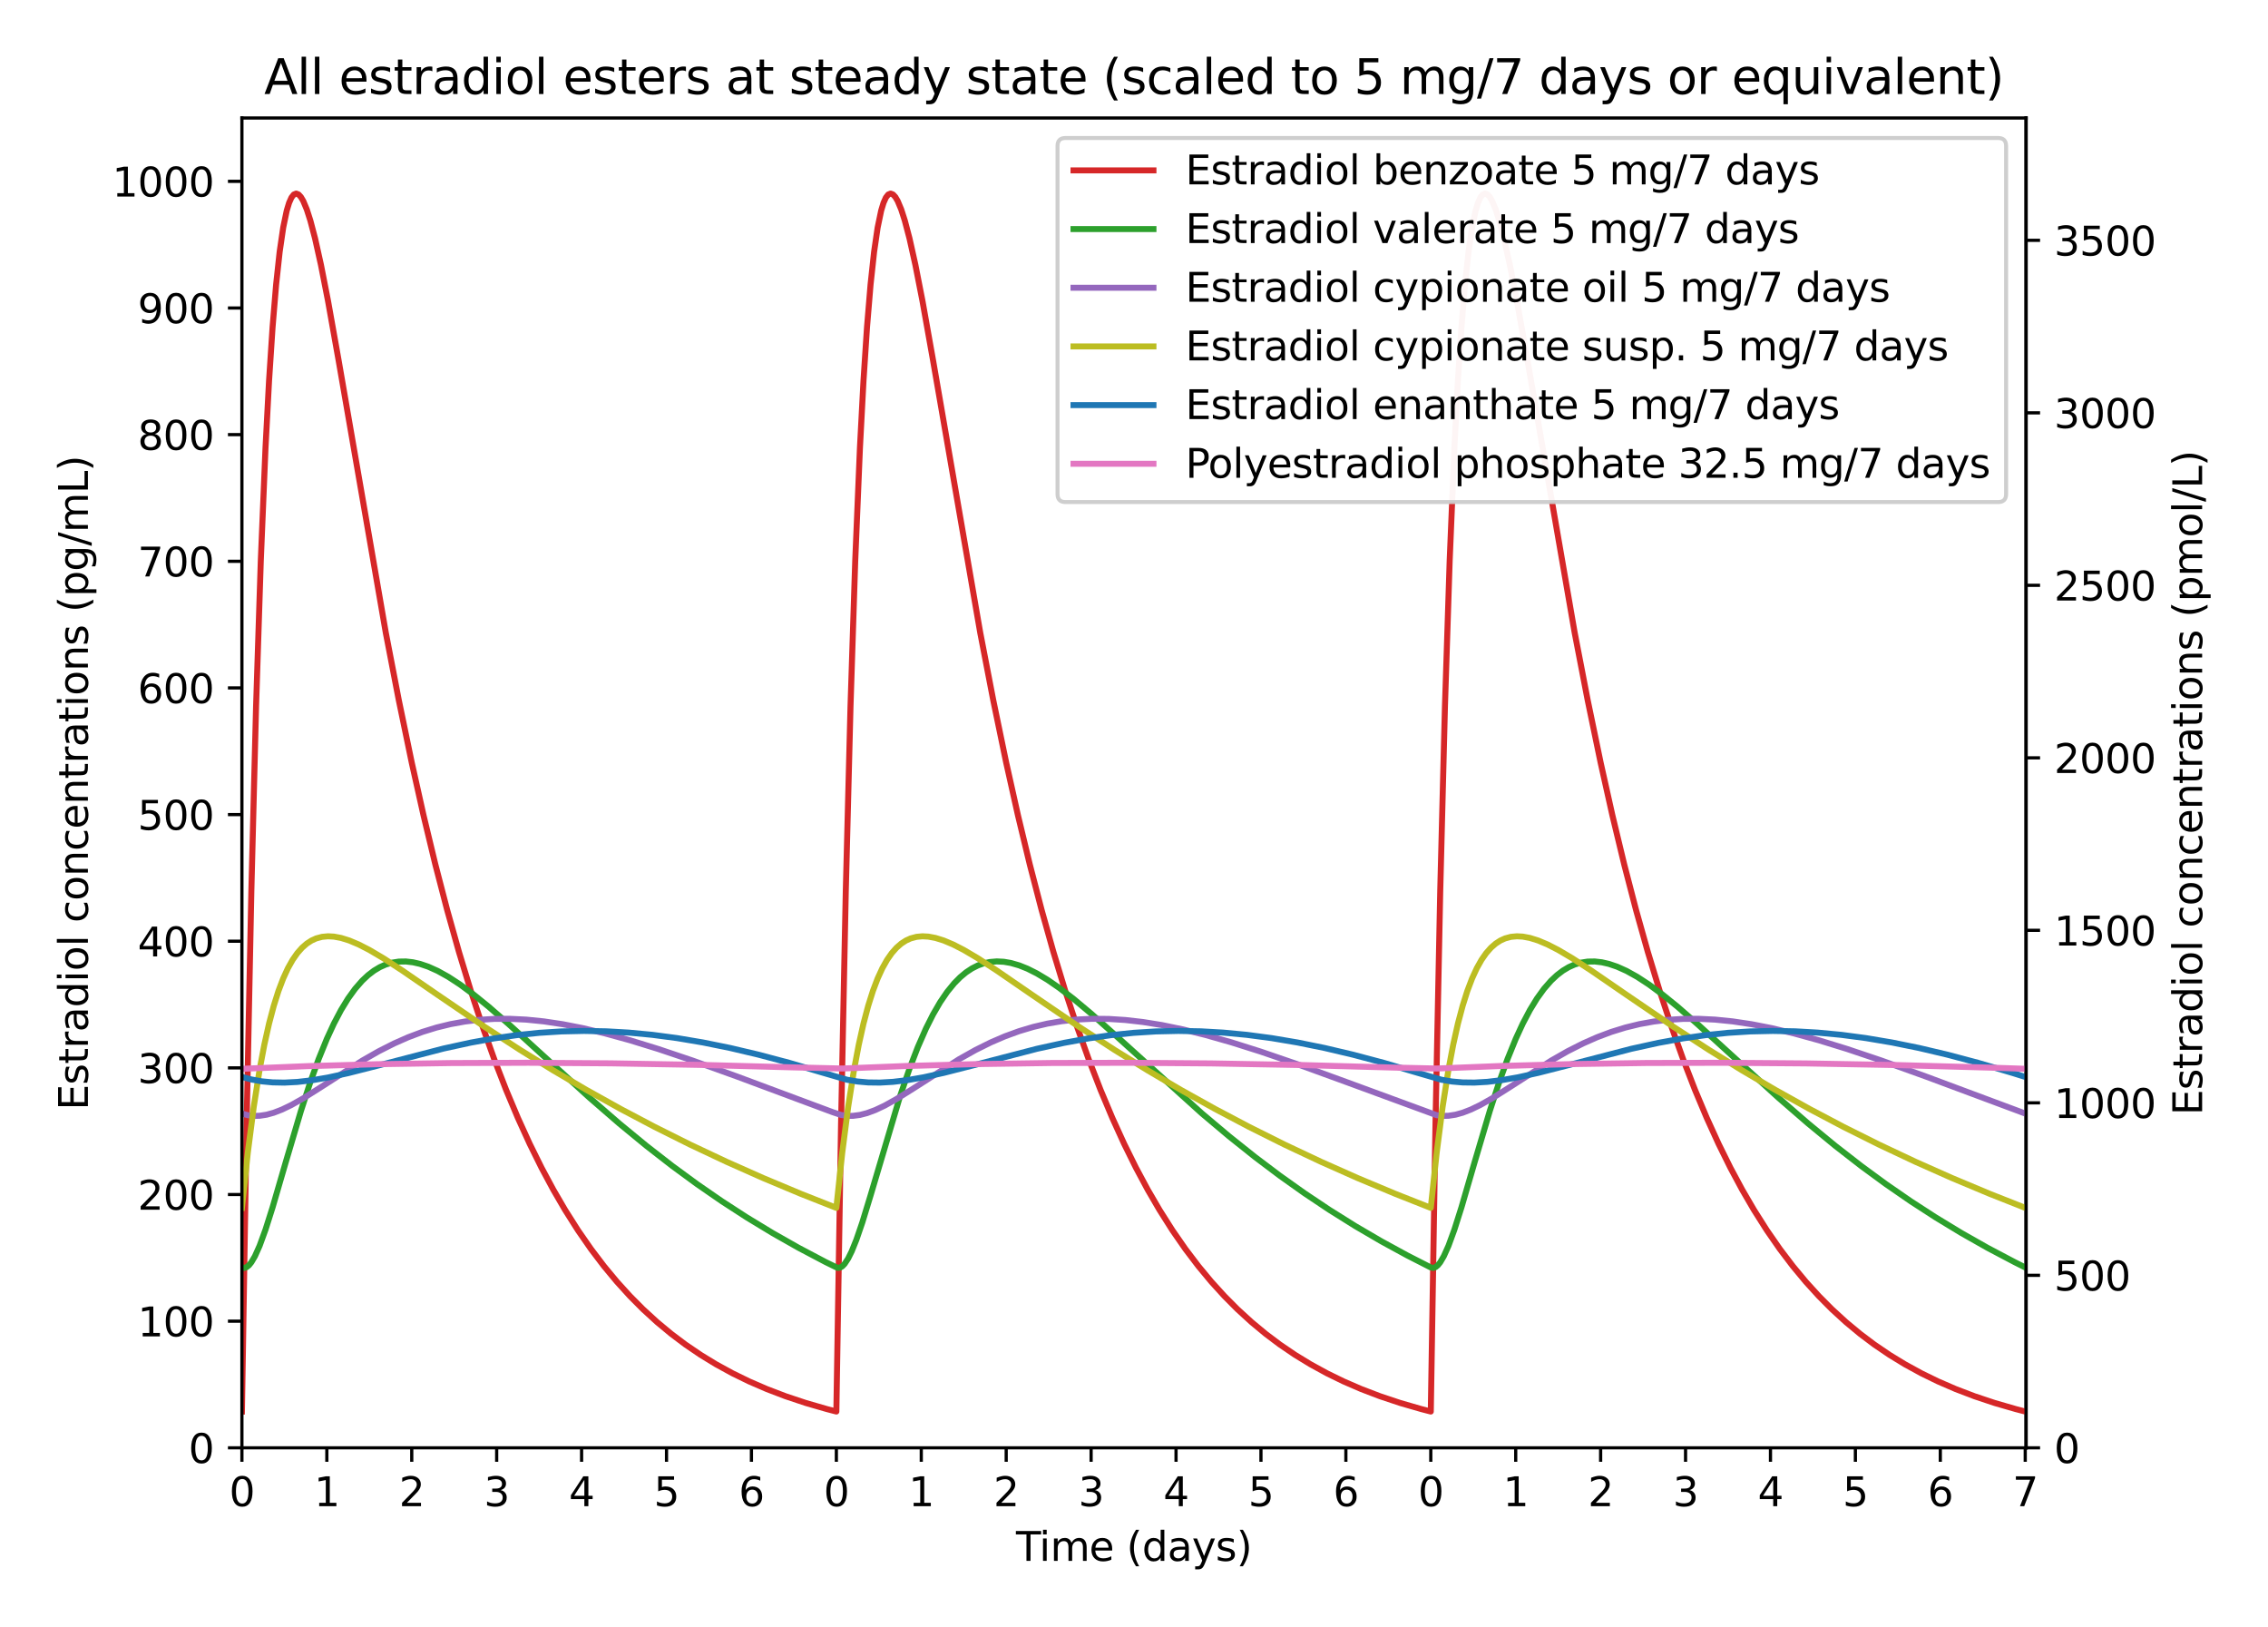 <?xml version="1.0" encoding="utf-8" standalone="no"?>
<!DOCTYPE svg PUBLIC "-//W3C//DTD SVG 1.1//EN"
  "http://www.w3.org/Graphics/SVG/1.1/DTD/svg11.dtd">
<svg xmlns:xlink="http://www.w3.org/1999/xlink" width="567.456pt" height="406.914pt" viewBox="0 0 567.456 406.914" xmlns="http://www.w3.org/2000/svg" version="1.1">
 <defs>
  <style type="text/css">*{stroke-linejoin: round; stroke-linecap: butt}</style>
 </defs>
 <g id="figure_1">
  <g id="patch_1">
   <path d="M 0 406.914 
L 567.456 406.914 
L 567.456 0 
L 0 0 
z
" style="fill: #ffffff"/>
  </g>
  <g id="axes_1">
   <g id="patch_2">
    <path d="M 60.528 362.158 
L 506.928 362.158 
L 506.928 29.518 
L 60.528 29.518 
z
" style="fill: #ffffff"/>
   </g>
   <g id="axes_2">
    <g id="patch_3">
     <path d="M 506.928 362.158 
L 506.928 362.158 
L 506.928 29.518 
L 506.928 29.518 
z
" style="fill: #ffffff"/>
    </g>
    <g id="matplotlib.axis_1"/>
    <g id="matplotlib.axis_2">
     <g id="ytick_1">
      <g id="line2d_1">
       <defs>
        <path id="m25e1c5b142" d="M 0 0 
L 3.5 0 
" style="stroke: #000000; stroke-width: 0.8"/>
       </defs>
       <g>
        <use xlink:href="#m25e1c5b142" x="506.928" y="362.158" style="stroke: #000000; stroke-width: 0.8"/>
       </g>
      </g>
      <g id="text_1">
       <!-- 0 -->
       <g transform="translate(513.928 365.957)scale(0.1 -0.1)">
        <defs>
         <path id="DejaVuSans-30" d="M 2034 4250 
Q 1547 4250 1301 3770 
Q 1056 3291 1056 2328 
Q 1056 1369 1301 889 
Q 1547 409 2034 409 
Q 2525 409 2770 889 
Q 3016 1369 3016 2328 
Q 3016 3291 2770 3770 
Q 2525 4250 2034 4250 
z
M 2034 4750 
Q 2819 4750 3233 4129 
Q 3647 3509 3647 2328 
Q 3647 1150 3233 529 
Q 2819 -91 2034 -91 
Q 1250 -91 836 529 
Q 422 1150 422 2328 
Q 422 3509 836 4129 
Q 1250 4750 2034 4750 
z
" transform="scale(0.016)"/>
        </defs>
        <use xlink:href="#DejaVuSans-30"/>
       </g>
      </g>
     </g>
     <g id="ytick_2">
      <g id="line2d_2">
       <g>
        <use xlink:href="#m25e1c5b142" x="506.928" y="319.01" style="stroke: #000000; stroke-width: 0.8"/>
       </g>
      </g>
      <g id="text_2">
       <!-- 500 -->
       <g transform="translate(513.928 322.809)scale(0.1 -0.1)">
        <defs>
         <path id="DejaVuSans-35" d="M 691 4666 
L 3169 4666 
L 3169 4134 
L 1269 4134 
L 1269 2991 
Q 1406 3038 1543 3061 
Q 1681 3084 1819 3084 
Q 2600 3084 3056 2656 
Q 3513 2228 3513 1497 
Q 3513 744 3044 326 
Q 2575 -91 1722 -91 
Q 1428 -91 1123 -41 
Q 819 9 494 109 
L 494 744 
Q 775 591 1075 516 
Q 1375 441 1709 441 
Q 2250 441 2565 725 
Q 2881 1009 2881 1497 
Q 2881 1984 2565 2268 
Q 2250 2553 1709 2553 
Q 1456 2553 1204 2497 
Q 953 2441 691 2322 
L 691 4666 
z
" transform="scale(0.016)"/>
        </defs>
        <use xlink:href="#DejaVuSans-35"/>
        <use xlink:href="#DejaVuSans-30" x="63.623"/>
        <use xlink:href="#DejaVuSans-30" x="127.246"/>
       </g>
      </g>
     </g>
     <g id="ytick_3">
      <g id="line2d_3">
       <g>
        <use xlink:href="#m25e1c5b142" x="506.928" y="275.861" style="stroke: #000000; stroke-width: 0.8"/>
       </g>
      </g>
      <g id="text_3">
       <!-- 1000 -->
       <g transform="translate(513.928 279.66)scale(0.1 -0.1)">
        <defs>
         <path id="DejaVuSans-31" d="M 794 531 
L 1825 531 
L 1825 4091 
L 703 3866 
L 703 4441 
L 1819 4666 
L 2450 4666 
L 2450 531 
L 3481 531 
L 3481 0 
L 794 0 
L 794 531 
z
" transform="scale(0.016)"/>
        </defs>
        <use xlink:href="#DejaVuSans-31"/>
        <use xlink:href="#DejaVuSans-30" x="63.623"/>
        <use xlink:href="#DejaVuSans-30" x="127.246"/>
        <use xlink:href="#DejaVuSans-30" x="190.869"/>
       </g>
      </g>
     </g>
     <g id="ytick_4">
      <g id="line2d_4">
       <g>
        <use xlink:href="#m25e1c5b142" x="506.928" y="232.712" style="stroke: #000000; stroke-width: 0.8"/>
       </g>
      </g>
      <g id="text_4">
       <!-- 1500 -->
       <g transform="translate(513.928 236.512)scale(0.1 -0.1)">
        <use xlink:href="#DejaVuSans-31"/>
        <use xlink:href="#DejaVuSans-35" x="63.623"/>
        <use xlink:href="#DejaVuSans-30" x="127.246"/>
        <use xlink:href="#DejaVuSans-30" x="190.869"/>
       </g>
      </g>
     </g>
     <g id="ytick_5">
      <g id="line2d_5">
       <g>
        <use xlink:href="#m25e1c5b142" x="506.928" y="189.564" style="stroke: #000000; stroke-width: 0.8"/>
       </g>
      </g>
      <g id="text_5">
       <!-- 2000 -->
       <g transform="translate(513.928 193.363)scale(0.1 -0.1)">
        <defs>
         <path id="DejaVuSans-32" d="M 1228 531 
L 3431 531 
L 3431 0 
L 469 0 
L 469 531 
Q 828 903 1448 1529 
Q 2069 2156 2228 2338 
Q 2531 2678 2651 2914 
Q 2772 3150 2772 3378 
Q 2772 3750 2511 3984 
Q 2250 4219 1831 4219 
Q 1534 4219 1204 4116 
Q 875 4013 500 3803 
L 500 4441 
Q 881 4594 1212 4672 
Q 1544 4750 1819 4750 
Q 2544 4750 2975 4387 
Q 3406 4025 3406 3419 
Q 3406 3131 3298 2873 
Q 3191 2616 2906 2266 
Q 2828 2175 2409 1742 
Q 1991 1309 1228 531 
z
" transform="scale(0.016)"/>
        </defs>
        <use xlink:href="#DejaVuSans-32"/>
        <use xlink:href="#DejaVuSans-30" x="63.623"/>
        <use xlink:href="#DejaVuSans-30" x="127.246"/>
        <use xlink:href="#DejaVuSans-30" x="190.869"/>
       </g>
      </g>
     </g>
     <g id="ytick_6">
      <g id="line2d_6">
       <g>
        <use xlink:href="#m25e1c5b142" x="506.928" y="146.415" style="stroke: #000000; stroke-width: 0.8"/>
       </g>
      </g>
      <g id="text_6">
       <!-- 2500 -->
       <g transform="translate(513.928 150.214)scale(0.1 -0.1)">
        <use xlink:href="#DejaVuSans-32"/>
        <use xlink:href="#DejaVuSans-35" x="63.623"/>
        <use xlink:href="#DejaVuSans-30" x="127.246"/>
        <use xlink:href="#DejaVuSans-30" x="190.869"/>
       </g>
      </g>
     </g>
     <g id="ytick_7">
      <g id="line2d_7">
       <g>
        <use xlink:href="#m25e1c5b142" x="506.928" y="103.267" style="stroke: #000000; stroke-width: 0.8"/>
       </g>
      </g>
      <g id="text_7">
       <!-- 3000 -->
       <g transform="translate(513.928 107.066)scale(0.1 -0.1)">
        <defs>
         <path id="DejaVuSans-33" d="M 2597 2516 
Q 3050 2419 3304 2112 
Q 3559 1806 3559 1356 
Q 3559 666 3084 287 
Q 2609 -91 1734 -91 
Q 1441 -91 1130 -33 
Q 819 25 488 141 
L 488 750 
Q 750 597 1062 519 
Q 1375 441 1716 441 
Q 2309 441 2620 675 
Q 2931 909 2931 1356 
Q 2931 1769 2642 2001 
Q 2353 2234 1838 2234 
L 1294 2234 
L 1294 2753 
L 1863 2753 
Q 2328 2753 2575 2939 
Q 2822 3125 2822 3475 
Q 2822 3834 2567 4026 
Q 2313 4219 1838 4219 
Q 1578 4219 1281 4162 
Q 984 4106 628 3988 
L 628 4550 
Q 988 4650 1302 4700 
Q 1616 4750 1894 4750 
Q 2613 4750 3031 4423 
Q 3450 4097 3450 3541 
Q 3450 3153 3228 2886 
Q 3006 2619 2597 2516 
z
" transform="scale(0.016)"/>
        </defs>
        <use xlink:href="#DejaVuSans-33"/>
        <use xlink:href="#DejaVuSans-30" x="63.623"/>
        <use xlink:href="#DejaVuSans-30" x="127.246"/>
        <use xlink:href="#DejaVuSans-30" x="190.869"/>
       </g>
      </g>
     </g>
     <g id="ytick_8">
      <g id="line2d_8">
       <g>
        <use xlink:href="#m25e1c5b142" x="506.928" y="60.118" style="stroke: #000000; stroke-width: 0.8"/>
       </g>
      </g>
      <g id="text_8">
       <!-- 3500 -->
       <g transform="translate(513.928 63.917)scale(0.1 -0.1)">
        <use xlink:href="#DejaVuSans-33"/>
        <use xlink:href="#DejaVuSans-35" x="63.623"/>
        <use xlink:href="#DejaVuSans-30" x="127.246"/>
        <use xlink:href="#DejaVuSans-30" x="190.869"/>
       </g>
      </g>
     </g>
     <g id="text_9">
      <!-- Estradiol concentrations (pmol/L) -->
      <g transform="translate(550.977 278.97)rotate(-90)scale(0.1 -0.1)">
       <defs>
        <path id="DejaVuSans-45" d="M 628 4666 
L 3578 4666 
L 3578 4134 
L 1259 4134 
L 1259 2753 
L 3481 2753 
L 3481 2222 
L 1259 2222 
L 1259 531 
L 3634 531 
L 3634 0 
L 628 0 
L 628 4666 
z
" transform="scale(0.016)"/>
        <path id="DejaVuSans-73" d="M 2834 3397 
L 2834 2853 
Q 2591 2978 2328 3040 
Q 2066 3103 1784 3103 
Q 1356 3103 1142 2972 
Q 928 2841 928 2578 
Q 928 2378 1081 2264 
Q 1234 2150 1697 2047 
L 1894 2003 
Q 2506 1872 2764 1633 
Q 3022 1394 3022 966 
Q 3022 478 2636 193 
Q 2250 -91 1575 -91 
Q 1294 -91 989 -36 
Q 684 19 347 128 
L 347 722 
Q 666 556 975 473 
Q 1284 391 1588 391 
Q 1994 391 2212 530 
Q 2431 669 2431 922 
Q 2431 1156 2273 1281 
Q 2116 1406 1581 1522 
L 1381 1569 
Q 847 1681 609 1914 
Q 372 2147 372 2553 
Q 372 3047 722 3315 
Q 1072 3584 1716 3584 
Q 2034 3584 2315 3537 
Q 2597 3491 2834 3397 
z
" transform="scale(0.016)"/>
        <path id="DejaVuSans-74" d="M 1172 4494 
L 1172 3500 
L 2356 3500 
L 2356 3053 
L 1172 3053 
L 1172 1153 
Q 1172 725 1289 603 
Q 1406 481 1766 481 
L 2356 481 
L 2356 0 
L 1766 0 
Q 1100 0 847 248 
Q 594 497 594 1153 
L 594 3053 
L 172 3053 
L 172 3500 
L 594 3500 
L 594 4494 
L 1172 4494 
z
" transform="scale(0.016)"/>
        <path id="DejaVuSans-72" d="M 2631 2963 
Q 2534 3019 2420 3045 
Q 2306 3072 2169 3072 
Q 1681 3072 1420 2755 
Q 1159 2438 1159 1844 
L 1159 0 
L 581 0 
L 581 3500 
L 1159 3500 
L 1159 2956 
Q 1341 3275 1631 3429 
Q 1922 3584 2338 3584 
Q 2397 3584 2469 3576 
Q 2541 3569 2628 3553 
L 2631 2963 
z
" transform="scale(0.016)"/>
        <path id="DejaVuSans-61" d="M 2194 1759 
Q 1497 1759 1228 1600 
Q 959 1441 959 1056 
Q 959 750 1161 570 
Q 1363 391 1709 391 
Q 2188 391 2477 730 
Q 2766 1069 2766 1631 
L 2766 1759 
L 2194 1759 
z
M 3341 1997 
L 3341 0 
L 2766 0 
L 2766 531 
Q 2569 213 2275 61 
Q 1981 -91 1556 -91 
Q 1019 -91 701 211 
Q 384 513 384 1019 
Q 384 1609 779 1909 
Q 1175 2209 1959 2209 
L 2766 2209 
L 2766 2266 
Q 2766 2663 2505 2880 
Q 2244 3097 1772 3097 
Q 1472 3097 1187 3025 
Q 903 2953 641 2809 
L 641 3341 
Q 956 3463 1253 3523 
Q 1550 3584 1831 3584 
Q 2591 3584 2966 3190 
Q 3341 2797 3341 1997 
z
" transform="scale(0.016)"/>
        <path id="DejaVuSans-64" d="M 2906 2969 
L 2906 4863 
L 3481 4863 
L 3481 0 
L 2906 0 
L 2906 525 
Q 2725 213 2448 61 
Q 2172 -91 1784 -91 
Q 1150 -91 751 415 
Q 353 922 353 1747 
Q 353 2572 751 3078 
Q 1150 3584 1784 3584 
Q 2172 3584 2448 3432 
Q 2725 3281 2906 2969 
z
M 947 1747 
Q 947 1113 1208 752 
Q 1469 391 1925 391 
Q 2381 391 2643 752 
Q 2906 1113 2906 1747 
Q 2906 2381 2643 2742 
Q 2381 3103 1925 3103 
Q 1469 3103 1208 2742 
Q 947 2381 947 1747 
z
" transform="scale(0.016)"/>
        <path id="DejaVuSans-69" d="M 603 3500 
L 1178 3500 
L 1178 0 
L 603 0 
L 603 3500 
z
M 603 4863 
L 1178 4863 
L 1178 4134 
L 603 4134 
L 603 4863 
z
" transform="scale(0.016)"/>
        <path id="DejaVuSans-6f" d="M 1959 3097 
Q 1497 3097 1228 2736 
Q 959 2375 959 1747 
Q 959 1119 1226 758 
Q 1494 397 1959 397 
Q 2419 397 2687 759 
Q 2956 1122 2956 1747 
Q 2956 2369 2687 2733 
Q 2419 3097 1959 3097 
z
M 1959 3584 
Q 2709 3584 3137 3096 
Q 3566 2609 3566 1747 
Q 3566 888 3137 398 
Q 2709 -91 1959 -91 
Q 1206 -91 779 398 
Q 353 888 353 1747 
Q 353 2609 779 3096 
Q 1206 3584 1959 3584 
z
" transform="scale(0.016)"/>
        <path id="DejaVuSans-6c" d="M 603 4863 
L 1178 4863 
L 1178 0 
L 603 0 
L 603 4863 
z
" transform="scale(0.016)"/>
        <path id="DejaVuSans-20" transform="scale(0.016)"/>
        <path id="DejaVuSans-63" d="M 3122 3366 
L 3122 2828 
Q 2878 2963 2633 3030 
Q 2388 3097 2138 3097 
Q 1578 3097 1268 2742 
Q 959 2388 959 1747 
Q 959 1106 1268 751 
Q 1578 397 2138 397 
Q 2388 397 2633 464 
Q 2878 531 3122 666 
L 3122 134 
Q 2881 22 2623 -34 
Q 2366 -91 2075 -91 
Q 1284 -91 818 406 
Q 353 903 353 1747 
Q 353 2603 823 3093 
Q 1294 3584 2113 3584 
Q 2378 3584 2631 3529 
Q 2884 3475 3122 3366 
z
" transform="scale(0.016)"/>
        <path id="DejaVuSans-6e" d="M 3513 2113 
L 3513 0 
L 2938 0 
L 2938 2094 
Q 2938 2591 2744 2837 
Q 2550 3084 2163 3084 
Q 1697 3084 1428 2787 
Q 1159 2491 1159 1978 
L 1159 0 
L 581 0 
L 581 3500 
L 1159 3500 
L 1159 2956 
Q 1366 3272 1645 3428 
Q 1925 3584 2291 3584 
Q 2894 3584 3203 3211 
Q 3513 2838 3513 2113 
z
" transform="scale(0.016)"/>
        <path id="DejaVuSans-65" d="M 3597 1894 
L 3597 1613 
L 953 1613 
Q 991 1019 1311 708 
Q 1631 397 2203 397 
Q 2534 397 2845 478 
Q 3156 559 3463 722 
L 3463 178 
Q 3153 47 2828 -22 
Q 2503 -91 2169 -91 
Q 1331 -91 842 396 
Q 353 884 353 1716 
Q 353 2575 817 3079 
Q 1281 3584 2069 3584 
Q 2775 3584 3186 3129 
Q 3597 2675 3597 1894 
z
M 3022 2063 
Q 3016 2534 2758 2815 
Q 2500 3097 2075 3097 
Q 1594 3097 1305 2825 
Q 1016 2553 972 2059 
L 3022 2063 
z
" transform="scale(0.016)"/>
        <path id="DejaVuSans-28" d="M 1984 4856 
Q 1566 4138 1362 3434 
Q 1159 2731 1159 2009 
Q 1159 1288 1364 580 
Q 1569 -128 1984 -844 
L 1484 -844 
Q 1016 -109 783 600 
Q 550 1309 550 2009 
Q 550 2706 781 3412 
Q 1013 4119 1484 4856 
L 1984 4856 
z
" transform="scale(0.016)"/>
        <path id="DejaVuSans-70" d="M 1159 525 
L 1159 -1331 
L 581 -1331 
L 581 3500 
L 1159 3500 
L 1159 2969 
Q 1341 3281 1617 3432 
Q 1894 3584 2278 3584 
Q 2916 3584 3314 3078 
Q 3713 2572 3713 1747 
Q 3713 922 3314 415 
Q 2916 -91 2278 -91 
Q 1894 -91 1617 61 
Q 1341 213 1159 525 
z
M 3116 1747 
Q 3116 2381 2855 2742 
Q 2594 3103 2138 3103 
Q 1681 3103 1420 2742 
Q 1159 2381 1159 1747 
Q 1159 1113 1420 752 
Q 1681 391 2138 391 
Q 2594 391 2855 752 
Q 3116 1113 3116 1747 
z
" transform="scale(0.016)"/>
        <path id="DejaVuSans-6d" d="M 3328 2828 
Q 3544 3216 3844 3400 
Q 4144 3584 4550 3584 
Q 5097 3584 5394 3201 
Q 5691 2819 5691 2113 
L 5691 0 
L 5113 0 
L 5113 2094 
Q 5113 2597 4934 2840 
Q 4756 3084 4391 3084 
Q 3944 3084 3684 2787 
Q 3425 2491 3425 1978 
L 3425 0 
L 2847 0 
L 2847 2094 
Q 2847 2600 2669 2842 
Q 2491 3084 2119 3084 
Q 1678 3084 1418 2786 
Q 1159 2488 1159 1978 
L 1159 0 
L 581 0 
L 581 3500 
L 1159 3500 
L 1159 2956 
Q 1356 3278 1631 3431 
Q 1906 3584 2284 3584 
Q 2666 3584 2933 3390 
Q 3200 3197 3328 2828 
z
" transform="scale(0.016)"/>
        <path id="DejaVuSans-2f" d="M 1625 4666 
L 2156 4666 
L 531 -594 
L 0 -594 
L 1625 4666 
z
" transform="scale(0.016)"/>
        <path id="DejaVuSans-4c" d="M 628 4666 
L 1259 4666 
L 1259 531 
L 3531 531 
L 3531 0 
L 628 0 
L 628 4666 
z
" transform="scale(0.016)"/>
        <path id="DejaVuSans-29" d="M 513 4856 
L 1013 4856 
Q 1481 4119 1714 3412 
Q 1947 2706 1947 2009 
Q 1947 1309 1714 600 
Q 1481 -109 1013 -844 
L 513 -844 
Q 928 -128 1133 580 
Q 1338 1288 1338 2009 
Q 1338 2731 1133 3434 
Q 928 4138 513 4856 
z
" transform="scale(0.016)"/>
       </defs>
       <use xlink:href="#DejaVuSans-45"/>
       <use xlink:href="#DejaVuSans-73" x="63.184"/>
       <use xlink:href="#DejaVuSans-74" x="115.283"/>
       <use xlink:href="#DejaVuSans-72" x="154.492"/>
       <use xlink:href="#DejaVuSans-61" x="195.605"/>
       <use xlink:href="#DejaVuSans-64" x="256.885"/>
       <use xlink:href="#DejaVuSans-69" x="320.361"/>
       <use xlink:href="#DejaVuSans-6f" x="348.145"/>
       <use xlink:href="#DejaVuSans-6c" x="409.326"/>
       <use xlink:href="#DejaVuSans-20" x="437.109"/>
       <use xlink:href="#DejaVuSans-63" x="468.896"/>
       <use xlink:href="#DejaVuSans-6f" x="523.877"/>
       <use xlink:href="#DejaVuSans-6e" x="585.059"/>
       <use xlink:href="#DejaVuSans-63" x="648.438"/>
       <use xlink:href="#DejaVuSans-65" x="703.418"/>
       <use xlink:href="#DejaVuSans-6e" x="764.941"/>
       <use xlink:href="#DejaVuSans-74" x="828.32"/>
       <use xlink:href="#DejaVuSans-72" x="867.529"/>
       <use xlink:href="#DejaVuSans-61" x="908.643"/>
       <use xlink:href="#DejaVuSans-74" x="969.922"/>
       <use xlink:href="#DejaVuSans-69" x="1009.131"/>
       <use xlink:href="#DejaVuSans-6f" x="1036.914"/>
       <use xlink:href="#DejaVuSans-6e" x="1098.096"/>
       <use xlink:href="#DejaVuSans-73" x="1161.475"/>
       <use xlink:href="#DejaVuSans-20" x="1213.574"/>
       <use xlink:href="#DejaVuSans-28" x="1245.361"/>
       <use xlink:href="#DejaVuSans-70" x="1284.375"/>
       <use xlink:href="#DejaVuSans-6d" x="1347.852"/>
       <use xlink:href="#DejaVuSans-6f" x="1445.264"/>
       <use xlink:href="#DejaVuSans-6c" x="1506.445"/>
       <use xlink:href="#DejaVuSans-2f" x="1534.229"/>
       <use xlink:href="#DejaVuSans-4c" x="1567.92"/>
       <use xlink:href="#DejaVuSans-29" x="1623.633"/>
      </g>
     </g>
    </g>
    <g id="patch_4">
     <path d="M 506.928 362.158 
L 506.928 29.518 
" style="fill: none; stroke: #000000; stroke-width: 0.8; stroke-linejoin: miter; stroke-linecap: square"/>
    </g>
   </g>
   <g id="matplotlib.axis_3">
    <g id="xtick_1">
     <g id="line2d_9">
      <defs>
       <path id="m4debab62db" d="M 0 0 
L 0 3.5 
" style="stroke: #000000; stroke-width: 0.8"/>
      </defs>
      <g>
       <use xlink:href="#m4debab62db" x="60.528" y="362.158" style="stroke: #000000; stroke-width: 0.8"/>
      </g>
     </g>
     <g id="text_10">
      <!-- 0 -->
      <g transform="translate(57.347 376.757)scale(0.1 -0.1)">
       <use xlink:href="#DejaVuSans-30"/>
      </g>
     </g>
    </g>
    <g id="xtick_2">
     <g id="line2d_10">
      <g>
       <use xlink:href="#m4debab62db" x="81.775" y="362.158" style="stroke: #000000; stroke-width: 0.8"/>
      </g>
     </g>
     <g id="text_11">
      <!-- 1 -->
      <g transform="translate(78.594 376.757)scale(0.1 -0.1)">
       <use xlink:href="#DejaVuSans-31"/>
      </g>
     </g>
    </g>
    <g id="xtick_3">
     <g id="line2d_11">
      <g>
       <use xlink:href="#m4debab62db" x="103.022" y="362.158" style="stroke: #000000; stroke-width: 0.8"/>
      </g>
     </g>
     <g id="text_12">
      <!-- 2 -->
      <g transform="translate(99.841 376.757)scale(0.1 -0.1)">
       <use xlink:href="#DejaVuSans-32"/>
      </g>
     </g>
    </g>
    <g id="xtick_4">
     <g id="line2d_12">
      <g>
       <use xlink:href="#m4debab62db" x="124.269" y="362.158" style="stroke: #000000; stroke-width: 0.8"/>
      </g>
     </g>
     <g id="text_13">
      <!-- 3 -->
      <g transform="translate(121.088 376.757)scale(0.1 -0.1)">
       <use xlink:href="#DejaVuSans-33"/>
      </g>
     </g>
    </g>
    <g id="xtick_5">
     <g id="line2d_13">
      <g>
       <use xlink:href="#m4debab62db" x="145.516" y="362.158" style="stroke: #000000; stroke-width: 0.8"/>
      </g>
     </g>
     <g id="text_14">
      <!-- 4 -->
      <g transform="translate(142.335 376.757)scale(0.1 -0.1)">
       <defs>
        <path id="DejaVuSans-34" d="M 2419 4116 
L 825 1625 
L 2419 1625 
L 2419 4116 
z
M 2253 4666 
L 3047 4666 
L 3047 1625 
L 3713 1625 
L 3713 1100 
L 3047 1100 
L 3047 0 
L 2419 0 
L 2419 1100 
L 313 1100 
L 313 1709 
L 2253 4666 
z
" transform="scale(0.016)"/>
       </defs>
       <use xlink:href="#DejaVuSans-34"/>
      </g>
     </g>
    </g>
    <g id="xtick_6">
     <g id="line2d_14">
      <g>
       <use xlink:href="#m4debab62db" x="166.763" y="362.158" style="stroke: #000000; stroke-width: 0.8"/>
      </g>
     </g>
     <g id="text_15">
      <!-- 5 -->
      <g transform="translate(163.582 376.757)scale(0.1 -0.1)">
       <use xlink:href="#DejaVuSans-35"/>
      </g>
     </g>
    </g>
    <g id="xtick_7">
     <g id="line2d_15">
      <g>
       <use xlink:href="#m4debab62db" x="188.01" y="362.158" style="stroke: #000000; stroke-width: 0.8"/>
      </g>
     </g>
     <g id="text_16">
      <!-- 6 -->
      <g transform="translate(184.829 376.757)scale(0.1 -0.1)">
       <defs>
        <path id="DejaVuSans-36" d="M 2113 2584 
Q 1688 2584 1439 2293 
Q 1191 2003 1191 1497 
Q 1191 994 1439 701 
Q 1688 409 2113 409 
Q 2538 409 2786 701 
Q 3034 994 3034 1497 
Q 3034 2003 2786 2293 
Q 2538 2584 2113 2584 
z
M 3366 4563 
L 3366 3988 
Q 3128 4100 2886 4159 
Q 2644 4219 2406 4219 
Q 1781 4219 1451 3797 
Q 1122 3375 1075 2522 
Q 1259 2794 1537 2939 
Q 1816 3084 2150 3084 
Q 2853 3084 3261 2657 
Q 3669 2231 3669 1497 
Q 3669 778 3244 343 
Q 2819 -91 2113 -91 
Q 1303 -91 875 529 
Q 447 1150 447 2328 
Q 447 3434 972 4092 
Q 1497 4750 2381 4750 
Q 2619 4750 2861 4703 
Q 3103 4656 3366 4563 
z
" transform="scale(0.016)"/>
       </defs>
       <use xlink:href="#DejaVuSans-36"/>
      </g>
     </g>
    </g>
    <g id="xtick_8">
     <g id="line2d_16">
      <g>
       <use xlink:href="#m4debab62db" x="209.257" y="362.158" style="stroke: #000000; stroke-width: 0.8"/>
      </g>
     </g>
     <g id="text_17">
      <!-- 0 -->
      <g transform="translate(206.076 376.757)scale(0.1 -0.1)">
       <use xlink:href="#DejaVuSans-30"/>
      </g>
     </g>
    </g>
    <g id="xtick_9">
     <g id="line2d_17">
      <g>
       <use xlink:href="#m4debab62db" x="230.504" y="362.158" style="stroke: #000000; stroke-width: 0.8"/>
      </g>
     </g>
     <g id="text_18">
      <!-- 1 -->
      <g transform="translate(227.323 376.757)scale(0.1 -0.1)">
       <use xlink:href="#DejaVuSans-31"/>
      </g>
     </g>
    </g>
    <g id="xtick_10">
     <g id="line2d_18">
      <g>
       <use xlink:href="#m4debab62db" x="251.751" y="362.158" style="stroke: #000000; stroke-width: 0.8"/>
      </g>
     </g>
     <g id="text_19">
      <!-- 2 -->
      <g transform="translate(248.57 376.757)scale(0.1 -0.1)">
       <use xlink:href="#DejaVuSans-32"/>
      </g>
     </g>
    </g>
    <g id="xtick_11">
     <g id="line2d_19">
      <g>
       <use xlink:href="#m4debab62db" x="272.998" y="362.158" style="stroke: #000000; stroke-width: 0.8"/>
      </g>
     </g>
     <g id="text_20">
      <!-- 3 -->
      <g transform="translate(269.817 376.757)scale(0.1 -0.1)">
       <use xlink:href="#DejaVuSans-33"/>
      </g>
     </g>
    </g>
    <g id="xtick_12">
     <g id="line2d_20">
      <g>
       <use xlink:href="#m4debab62db" x="294.245" y="362.158" style="stroke: #000000; stroke-width: 0.8"/>
      </g>
     </g>
     <g id="text_21">
      <!-- 4 -->
      <g transform="translate(291.064 376.757)scale(0.1 -0.1)">
       <use xlink:href="#DejaVuSans-34"/>
      </g>
     </g>
    </g>
    <g id="xtick_13">
     <g id="line2d_21">
      <g>
       <use xlink:href="#m4debab62db" x="315.492" y="362.158" style="stroke: #000000; stroke-width: 0.8"/>
      </g>
     </g>
     <g id="text_22">
      <!-- 5 -->
      <g transform="translate(312.311 376.757)scale(0.1 -0.1)">
       <use xlink:href="#DejaVuSans-35"/>
      </g>
     </g>
    </g>
    <g id="xtick_14">
     <g id="line2d_22">
      <g>
       <use xlink:href="#m4debab62db" x="336.739" y="362.158" style="stroke: #000000; stroke-width: 0.8"/>
      </g>
     </g>
     <g id="text_23">
      <!-- 6 -->
      <g transform="translate(333.558 376.757)scale(0.1 -0.1)">
       <use xlink:href="#DejaVuSans-36"/>
      </g>
     </g>
    </g>
    <g id="xtick_15">
     <g id="line2d_23">
      <g>
       <use xlink:href="#m4debab62db" x="357.986" y="362.158" style="stroke: #000000; stroke-width: 0.8"/>
      </g>
     </g>
     <g id="text_24">
      <!-- 0 -->
      <g transform="translate(354.805 376.757)scale(0.1 -0.1)">
       <use xlink:href="#DejaVuSans-30"/>
      </g>
     </g>
    </g>
    <g id="xtick_16">
     <g id="line2d_24">
      <g>
       <use xlink:href="#m4debab62db" x="379.234" y="362.158" style="stroke: #000000; stroke-width: 0.8"/>
      </g>
     </g>
     <g id="text_25">
      <!-- 1 -->
      <g transform="translate(376.052 376.757)scale(0.1 -0.1)">
       <use xlink:href="#DejaVuSans-31"/>
      </g>
     </g>
    </g>
    <g id="xtick_17">
     <g id="line2d_25">
      <g>
       <use xlink:href="#m4debab62db" x="400.481" y="362.158" style="stroke: #000000; stroke-width: 0.8"/>
      </g>
     </g>
     <g id="text_26">
      <!-- 2 -->
      <g transform="translate(397.299 376.757)scale(0.1 -0.1)">
       <use xlink:href="#DejaVuSans-32"/>
      </g>
     </g>
    </g>
    <g id="xtick_18">
     <g id="line2d_26">
      <g>
       <use xlink:href="#m4debab62db" x="421.728" y="362.158" style="stroke: #000000; stroke-width: 0.8"/>
      </g>
     </g>
     <g id="text_27">
      <!-- 3 -->
      <g transform="translate(418.546 376.757)scale(0.1 -0.1)">
       <use xlink:href="#DejaVuSans-33"/>
      </g>
     </g>
    </g>
    <g id="xtick_19">
     <g id="line2d_27">
      <g>
       <use xlink:href="#m4debab62db" x="442.975" y="362.158" style="stroke: #000000; stroke-width: 0.8"/>
      </g>
     </g>
     <g id="text_28">
      <!-- 4 -->
      <g transform="translate(439.793 376.757)scale(0.1 -0.1)">
       <use xlink:href="#DejaVuSans-34"/>
      </g>
     </g>
    </g>
    <g id="xtick_20">
     <g id="line2d_28">
      <g>
       <use xlink:href="#m4debab62db" x="464.222" y="362.158" style="stroke: #000000; stroke-width: 0.8"/>
      </g>
     </g>
     <g id="text_29">
      <!-- 5 -->
      <g transform="translate(461.04 376.757)scale(0.1 -0.1)">
       <use xlink:href="#DejaVuSans-35"/>
      </g>
     </g>
    </g>
    <g id="xtick_21">
     <g id="line2d_29">
      <g>
       <use xlink:href="#m4debab62db" x="485.469" y="362.158" style="stroke: #000000; stroke-width: 0.8"/>
      </g>
     </g>
     <g id="text_30">
      <!-- 6 -->
      <g transform="translate(482.287 376.757)scale(0.1 -0.1)">
       <use xlink:href="#DejaVuSans-36"/>
      </g>
     </g>
    </g>
    <g id="xtick_22">
     <g id="line2d_30">
      <g>
       <use xlink:href="#m4debab62db" x="506.716" y="362.158" style="stroke: #000000; stroke-width: 0.8"/>
      </g>
     </g>
     <g id="text_31">
      <!-- 7 -->
      <g transform="translate(503.534 376.757)scale(0.1 -0.1)">
       <defs>
        <path id="DejaVuSans-37" d="M 525 4666 
L 3525 4666 
L 3525 4397 
L 1831 0 
L 1172 0 
L 2766 4134 
L 525 4134 
L 525 4666 
z
" transform="scale(0.016)"/>
       </defs>
       <use xlink:href="#DejaVuSans-37"/>
      </g>
     </g>
    </g>
    <g id="text_32">
     <!-- Time (days) -->
     <g transform="translate(254.202 390.435)scale(0.1 -0.1)">
      <defs>
       <path id="DejaVuSans-54" d="M -19 4666 
L 3928 4666 
L 3928 4134 
L 2272 4134 
L 2272 0 
L 1638 0 
L 1638 4134 
L -19 4134 
L -19 4666 
z
" transform="scale(0.016)"/>
       <path id="DejaVuSans-79" d="M 2059 -325 
Q 1816 -950 1584 -1140 
Q 1353 -1331 966 -1331 
L 506 -1331 
L 506 -850 
L 844 -850 
Q 1081 -850 1212 -737 
Q 1344 -625 1503 -206 
L 1606 56 
L 191 3500 
L 800 3500 
L 1894 763 
L 2988 3500 
L 3597 3500 
L 2059 -325 
z
" transform="scale(0.016)"/>
      </defs>
      <use xlink:href="#DejaVuSans-54"/>
      <use xlink:href="#DejaVuSans-69" x="57.959"/>
      <use xlink:href="#DejaVuSans-6d" x="85.742"/>
      <use xlink:href="#DejaVuSans-65" x="183.154"/>
      <use xlink:href="#DejaVuSans-20" x="244.678"/>
      <use xlink:href="#DejaVuSans-28" x="276.465"/>
      <use xlink:href="#DejaVuSans-64" x="315.479"/>
      <use xlink:href="#DejaVuSans-61" x="378.955"/>
      <use xlink:href="#DejaVuSans-79" x="440.234"/>
      <use xlink:href="#DejaVuSans-73" x="499.414"/>
      <use xlink:href="#DejaVuSans-29" x="551.514"/>
     </g>
    </g>
   </g>
   <g id="matplotlib.axis_4">
    <g id="ytick_9">
     <g id="line2d_31">
      <defs>
       <path id="ma1362952ca" d="M 0 0 
L -3.5 0 
" style="stroke: #000000; stroke-width: 0.8"/>
      </defs>
      <g>
       <use xlink:href="#ma1362952ca" x="60.528" y="362.158" style="stroke: #000000; stroke-width: 0.8"/>
      </g>
     </g>
     <g id="text_33">
      <!-- 0 -->
      <g transform="translate(47.166 365.957)scale(0.1 -0.1)">
       <use xlink:href="#DejaVuSans-30"/>
      </g>
     </g>
    </g>
    <g id="ytick_10">
     <g id="line2d_32">
      <g>
       <use xlink:href="#ma1362952ca" x="60.528" y="330.478" style="stroke: #000000; stroke-width: 0.8"/>
      </g>
     </g>
     <g id="text_34">
      <!-- 100 -->
      <g transform="translate(34.441 334.278)scale(0.1 -0.1)">
       <use xlink:href="#DejaVuSans-31"/>
       <use xlink:href="#DejaVuSans-30" x="63.623"/>
       <use xlink:href="#DejaVuSans-30" x="127.246"/>
      </g>
     </g>
    </g>
    <g id="ytick_11">
     <g id="line2d_33">
      <g>
       <use xlink:href="#ma1362952ca" x="60.528" y="298.799" style="stroke: #000000; stroke-width: 0.8"/>
      </g>
     </g>
     <g id="text_35">
      <!-- 200 -->
      <g transform="translate(34.441 302.598)scale(0.1 -0.1)">
       <use xlink:href="#DejaVuSans-32"/>
       <use xlink:href="#DejaVuSans-30" x="63.623"/>
       <use xlink:href="#DejaVuSans-30" x="127.246"/>
      </g>
     </g>
    </g>
    <g id="ytick_12">
     <g id="line2d_34">
      <g>
       <use xlink:href="#ma1362952ca" x="60.528" y="267.119" style="stroke: #000000; stroke-width: 0.8"/>
      </g>
     </g>
     <g id="text_36">
      <!-- 300 -->
      <g transform="translate(34.441 270.918)scale(0.1 -0.1)">
       <use xlink:href="#DejaVuSans-33"/>
       <use xlink:href="#DejaVuSans-30" x="63.623"/>
       <use xlink:href="#DejaVuSans-30" x="127.246"/>
      </g>
     </g>
    </g>
    <g id="ytick_13">
     <g id="line2d_35">
      <g>
       <use xlink:href="#ma1362952ca" x="60.528" y="235.439" style="stroke: #000000; stroke-width: 0.8"/>
      </g>
     </g>
     <g id="text_37">
      <!-- 400 -->
      <g transform="translate(34.441 239.239)scale(0.1 -0.1)">
       <use xlink:href="#DejaVuSans-34"/>
       <use xlink:href="#DejaVuSans-30" x="63.623"/>
       <use xlink:href="#DejaVuSans-30" x="127.246"/>
      </g>
     </g>
    </g>
    <g id="ytick_14">
     <g id="line2d_36">
      <g>
       <use xlink:href="#ma1362952ca" x="60.528" y="203.76" style="stroke: #000000; stroke-width: 0.8"/>
      </g>
     </g>
     <g id="text_38">
      <!-- 500 -->
      <g transform="translate(34.441 207.559)scale(0.1 -0.1)">
       <use xlink:href="#DejaVuSans-35"/>
       <use xlink:href="#DejaVuSans-30" x="63.623"/>
       <use xlink:href="#DejaVuSans-30" x="127.246"/>
      </g>
     </g>
    </g>
    <g id="ytick_15">
     <g id="line2d_37">
      <g>
       <use xlink:href="#ma1362952ca" x="60.528" y="172.08" style="stroke: #000000; stroke-width: 0.8"/>
      </g>
     </g>
     <g id="text_39">
      <!-- 600 -->
      <g transform="translate(34.441 175.879)scale(0.1 -0.1)">
       <use xlink:href="#DejaVuSans-36"/>
       <use xlink:href="#DejaVuSans-30" x="63.623"/>
       <use xlink:href="#DejaVuSans-30" x="127.246"/>
      </g>
     </g>
    </g>
    <g id="ytick_16">
     <g id="line2d_38">
      <g>
       <use xlink:href="#ma1362952ca" x="60.528" y="140.4" style="stroke: #000000; stroke-width: 0.8"/>
      </g>
     </g>
     <g id="text_40">
      <!-- 700 -->
      <g transform="translate(34.441 144.199)scale(0.1 -0.1)">
       <use xlink:href="#DejaVuSans-37"/>
       <use xlink:href="#DejaVuSans-30" x="63.623"/>
       <use xlink:href="#DejaVuSans-30" x="127.246"/>
      </g>
     </g>
    </g>
    <g id="ytick_17">
     <g id="line2d_39">
      <g>
       <use xlink:href="#ma1362952ca" x="60.528" y="108.721" style="stroke: #000000; stroke-width: 0.8"/>
      </g>
     </g>
     <g id="text_41">
      <!-- 800 -->
      <g transform="translate(34.441 112.52)scale(0.1 -0.1)">
       <defs>
        <path id="DejaVuSans-38" d="M 2034 2216 
Q 1584 2216 1326 1975 
Q 1069 1734 1069 1313 
Q 1069 891 1326 650 
Q 1584 409 2034 409 
Q 2484 409 2743 651 
Q 3003 894 3003 1313 
Q 3003 1734 2745 1975 
Q 2488 2216 2034 2216 
z
M 1403 2484 
Q 997 2584 770 2862 
Q 544 3141 544 3541 
Q 544 4100 942 4425 
Q 1341 4750 2034 4750 
Q 2731 4750 3128 4425 
Q 3525 4100 3525 3541 
Q 3525 3141 3298 2862 
Q 3072 2584 2669 2484 
Q 3125 2378 3379 2068 
Q 3634 1759 3634 1313 
Q 3634 634 3220 271 
Q 2806 -91 2034 -91 
Q 1263 -91 848 271 
Q 434 634 434 1313 
Q 434 1759 690 2068 
Q 947 2378 1403 2484 
z
M 1172 3481 
Q 1172 3119 1398 2916 
Q 1625 2713 2034 2713 
Q 2441 2713 2670 2916 
Q 2900 3119 2900 3481 
Q 2900 3844 2670 4047 
Q 2441 4250 2034 4250 
Q 1625 4250 1398 4047 
Q 1172 3844 1172 3481 
z
" transform="scale(0.016)"/>
       </defs>
       <use xlink:href="#DejaVuSans-38"/>
       <use xlink:href="#DejaVuSans-30" x="63.623"/>
       <use xlink:href="#DejaVuSans-30" x="127.246"/>
      </g>
     </g>
    </g>
    <g id="ytick_18">
     <g id="line2d_40">
      <g>
       <use xlink:href="#ma1362952ca" x="60.528" y="77.041" style="stroke: #000000; stroke-width: 0.8"/>
      </g>
     </g>
     <g id="text_42">
      <!-- 900 -->
      <g transform="translate(34.441 80.84)scale(0.1 -0.1)">
       <defs>
        <path id="DejaVuSans-39" d="M 703 97 
L 703 672 
Q 941 559 1184 500 
Q 1428 441 1663 441 
Q 2288 441 2617 861 
Q 2947 1281 2994 2138 
Q 2813 1869 2534 1725 
Q 2256 1581 1919 1581 
Q 1219 1581 811 2004 
Q 403 2428 403 3163 
Q 403 3881 828 4315 
Q 1253 4750 1959 4750 
Q 2769 4750 3195 4129 
Q 3622 3509 3622 2328 
Q 3622 1225 3098 567 
Q 2575 -91 1691 -91 
Q 1453 -91 1209 -44 
Q 966 3 703 97 
z
M 1959 2075 
Q 2384 2075 2632 2365 
Q 2881 2656 2881 3163 
Q 2881 3666 2632 3958 
Q 2384 4250 1959 4250 
Q 1534 4250 1286 3958 
Q 1038 3666 1038 3163 
Q 1038 2656 1286 2365 
Q 1534 2075 1959 2075 
z
" transform="scale(0.016)"/>
       </defs>
       <use xlink:href="#DejaVuSans-39"/>
       <use xlink:href="#DejaVuSans-30" x="63.623"/>
       <use xlink:href="#DejaVuSans-30" x="127.246"/>
      </g>
     </g>
    </g>
    <g id="ytick_19">
     <g id="line2d_41">
      <g>
       <use xlink:href="#ma1362952ca" x="60.528" y="45.361" style="stroke: #000000; stroke-width: 0.8"/>
      </g>
     </g>
     <g id="text_43">
      <!-- 1000 -->
      <g transform="translate(28.078 49.16)scale(0.1 -0.1)">
       <use xlink:href="#DejaVuSans-31"/>
       <use xlink:href="#DejaVuSans-30" x="63.623"/>
       <use xlink:href="#DejaVuSans-30" x="127.246"/>
       <use xlink:href="#DejaVuSans-30" x="190.869"/>
      </g>
     </g>
    </g>
    <g id="text_44">
     <!-- Estradiol concentrations (pg/mL) -->
     <g transform="translate(21.998 277.696)rotate(-90)scale(0.1 -0.1)">
      <defs>
       <path id="DejaVuSans-67" d="M 2906 1791 
Q 2906 2416 2648 2759 
Q 2391 3103 1925 3103 
Q 1463 3103 1205 2759 
Q 947 2416 947 1791 
Q 947 1169 1205 825 
Q 1463 481 1925 481 
Q 2391 481 2648 825 
Q 2906 1169 2906 1791 
z
M 3481 434 
Q 3481 -459 3084 -895 
Q 2688 -1331 1869 -1331 
Q 1566 -1331 1297 -1286 
Q 1028 -1241 775 -1147 
L 775 -588 
Q 1028 -725 1275 -790 
Q 1522 -856 1778 -856 
Q 2344 -856 2625 -561 
Q 2906 -266 2906 331 
L 2906 616 
Q 2728 306 2450 153 
Q 2172 0 1784 0 
Q 1141 0 747 490 
Q 353 981 353 1791 
Q 353 2603 747 3093 
Q 1141 3584 1784 3584 
Q 2172 3584 2450 3431 
Q 2728 3278 2906 2969 
L 2906 3500 
L 3481 3500 
L 3481 434 
z
" transform="scale(0.016)"/>
      </defs>
      <use xlink:href="#DejaVuSans-45"/>
      <use xlink:href="#DejaVuSans-73" x="63.184"/>
      <use xlink:href="#DejaVuSans-74" x="115.283"/>
      <use xlink:href="#DejaVuSans-72" x="154.492"/>
      <use xlink:href="#DejaVuSans-61" x="195.605"/>
      <use xlink:href="#DejaVuSans-64" x="256.885"/>
      <use xlink:href="#DejaVuSans-69" x="320.361"/>
      <use xlink:href="#DejaVuSans-6f" x="348.145"/>
      <use xlink:href="#DejaVuSans-6c" x="409.326"/>
      <use xlink:href="#DejaVuSans-20" x="437.109"/>
      <use xlink:href="#DejaVuSans-63" x="468.896"/>
      <use xlink:href="#DejaVuSans-6f" x="523.877"/>
      <use xlink:href="#DejaVuSans-6e" x="585.059"/>
      <use xlink:href="#DejaVuSans-63" x="648.438"/>
      <use xlink:href="#DejaVuSans-65" x="703.418"/>
      <use xlink:href="#DejaVuSans-6e" x="764.941"/>
      <use xlink:href="#DejaVuSans-74" x="828.32"/>
      <use xlink:href="#DejaVuSans-72" x="867.529"/>
      <use xlink:href="#DejaVuSans-61" x="908.643"/>
      <use xlink:href="#DejaVuSans-74" x="969.922"/>
      <use xlink:href="#DejaVuSans-69" x="1009.131"/>
      <use xlink:href="#DejaVuSans-6f" x="1036.914"/>
      <use xlink:href="#DejaVuSans-6e" x="1098.096"/>
      <use xlink:href="#DejaVuSans-73" x="1161.475"/>
      <use xlink:href="#DejaVuSans-20" x="1213.574"/>
      <use xlink:href="#DejaVuSans-28" x="1245.361"/>
      <use xlink:href="#DejaVuSans-70" x="1284.375"/>
      <use xlink:href="#DejaVuSans-67" x="1347.852"/>
      <use xlink:href="#DejaVuSans-2f" x="1411.328"/>
      <use xlink:href="#DejaVuSans-6d" x="1445.02"/>
      <use xlink:href="#DejaVuSans-4c" x="1542.432"/>
      <use xlink:href="#DejaVuSans-29" x="1598.145"/>
     </g>
    </g>
   </g>
   <g id="line2d_42">
    <path d="M 60.528 353.083 
L 61.709 280.888 
L 62.889 222.886 
L 64.069 176.691 
L 65.25 140.292 
L 66.43 112.012 
L 67.315 95.278 
L 68.201 81.815 
L 69.086 71.184 
L 69.971 63 
L 70.857 56.929 
L 71.742 52.68 
L 72.332 50.732 
L 72.922 49.413 
L 73.512 48.66 
L 74.103 48.419 
L 74.693 48.638 
L 75.283 49.271 
L 75.873 50.274 
L 76.758 52.392 
L 77.644 55.142 
L 78.824 59.62 
L 80.3 66.24 
L 82.07 75.266 
L 84.726 90.161 
L 96.53 158.282 
L 99.776 175.112 
L 103.022 190.769 
L 105.973 203.979 
L 108.924 216.24 
L 111.875 227.596 
L 114.826 238.096 
L 117.777 247.795 
L 120.728 256.748 
L 123.679 265.007 
L 126.63 272.623 
L 129.581 279.646 
L 132.532 286.12 
L 135.483 292.087 
L 138.434 297.586 
L 141.385 302.655 
L 144.631 307.772 
L 147.877 312.45 
L 151.123 316.725 
L 154.369 320.633 
L 157.615 324.204 
L 160.861 327.469 
L 164.402 330.711 
L 167.944 333.65 
L 171.485 336.314 
L 175.321 338.92 
L 179.157 341.263 
L 183.289 343.523 
L 187.42 345.539 
L 191.847 347.457 
L 196.568 349.26 
L 201.585 350.934 
L 206.897 352.47 
L 209.257 353.083 
L 210.438 280.888 
L 211.618 222.886 
L 212.798 176.691 
L 213.979 140.292 
L 215.159 112.012 
L 216.045 95.278 
L 216.93 81.815 
L 217.815 71.184 
L 218.7 63 
L 219.586 56.929 
L 220.471 52.68 
L 221.061 50.732 
L 221.651 49.413 
L 222.242 48.66 
L 222.832 48.419 
L 223.422 48.638 
L 224.012 49.271 
L 224.602 50.274 
L 225.488 52.392 
L 226.373 55.142 
L 227.553 59.62 
L 229.029 66.24 
L 230.799 75.266 
L 233.455 90.161 
L 245.259 158.282 
L 248.505 175.112 
L 251.751 190.769 
L 254.702 203.979 
L 257.653 216.24 
L 260.604 227.596 
L 263.555 238.096 
L 266.506 247.795 
L 269.457 256.748 
L 272.408 265.007 
L 275.359 272.623 
L 278.31 279.646 
L 281.261 286.12 
L 284.212 292.087 
L 287.163 297.586 
L 290.114 302.655 
L 293.36 307.772 
L 296.606 312.45 
L 299.852 316.725 
L 303.098 320.633 
L 306.344 324.204 
L 309.59 327.469 
L 313.132 330.711 
L 316.673 333.65 
L 320.214 336.314 
L 324.05 338.92 
L 327.887 341.263 
L 332.018 343.523 
L 336.149 345.539 
L 340.576 347.457 
L 345.297 349.26 
L 350.314 350.934 
L 355.626 352.47 
L 357.986 353.083 
L 359.167 280.888 
L 360.347 222.886 
L 361.528 176.691 
L 362.708 140.292 
L 363.888 112.012 
L 364.774 95.278 
L 365.659 81.815 
L 366.544 71.184 
L 367.43 63 
L 368.315 56.929 
L 369.2 52.68 
L 369.79 50.732 
L 370.381 49.413 
L 370.971 48.66 
L 371.561 48.419 
L 372.151 48.638 
L 372.741 49.271 
L 373.332 50.274 
L 374.217 52.392 
L 375.102 55.142 
L 376.283 59.62 
L 377.758 66.24 
L 379.529 75.266 
L 382.184 90.161 
L 393.988 158.282 
L 397.234 175.112 
L 400.481 190.769 
L 403.431 203.979 
L 406.382 216.24 
L 409.333 227.596 
L 412.284 238.096 
L 415.235 247.795 
L 418.186 256.748 
L 421.137 265.007 
L 424.088 272.623 
L 427.039 279.646 
L 429.99 286.12 
L 432.941 292.087 
L 435.892 297.586 
L 438.843 302.655 
L 442.089 307.772 
L 445.335 312.45 
L 448.581 316.725 
L 451.827 320.633 
L 455.074 324.204 
L 458.32 327.469 
L 461.861 330.711 
L 465.402 333.65 
L 468.943 336.314 
L 472.779 338.92 
L 476.616 341.263 
L 480.747 343.523 
L 484.878 345.539 
L 489.305 347.457 
L 494.026 349.26 
L 499.043 350.934 
L 504.355 352.47 
L 506.716 353.083 
L 506.716 353.083 
" clip-path="url(#p8dd8c07674)" style="fill: none; stroke: #d62728; stroke-width: 1.5; stroke-linecap: square"/>
   </g>
   <g id="line2d_43">
    <path d="M 60.528 317.04 
L 61.118 317.161 
L 61.709 316.965 
L 62.299 316.485 
L 62.889 315.754 
L 63.774 314.251 
L 64.955 311.623 
L 66.43 307.582 
L 68.201 302.002 
L 71.447 290.864 
L 75.283 277.923 
L 77.644 270.677 
L 79.709 264.956 
L 81.775 259.87 
L 83.546 256.032 
L 85.316 252.672 
L 87.087 249.778 
L 88.857 247.331 
L 90.628 245.306 
L 92.104 243.923 
L 93.579 242.798 
L 95.055 241.917 
L 96.53 241.261 
L 98.006 240.815 
L 99.776 240.534 
L 101.547 240.506 
L 103.317 240.706 
L 105.088 241.11 
L 107.154 241.809 
L 109.514 242.87 
L 112.17 244.347 
L 115.121 246.274 
L 118.367 248.67 
L 122.204 251.775 
L 127.22 256.136 
L 135.483 263.666 
L 147.582 274.659 
L 154.959 281.051 
L 161.747 286.633 
L 168.239 291.679 
L 174.436 296.22 
L 180.633 300.495 
L 186.83 304.51 
L 193.322 308.449 
L 199.814 312.127 
L 206.601 315.709 
L 209.552 317.143 
L 210.143 317.1 
L 210.733 316.758 
L 211.323 316.149 
L 212.208 314.802 
L 213.094 313.016 
L 214.274 310.092 
L 215.749 305.792 
L 217.815 299.03 
L 225.193 274.213 
L 227.553 267.332 
L 229.619 261.97 
L 231.685 257.258 
L 233.455 253.74 
L 235.226 250.692 
L 236.996 248.098 
L 238.767 245.935 
L 240.243 244.444 
L 241.718 243.218 
L 243.194 242.241 
L 244.669 241.497 
L 246.144 240.969 
L 247.62 240.641 
L 249.391 240.49 
L 251.161 240.579 
L 252.932 240.884 
L 254.997 241.481 
L 257.063 242.307 
L 259.424 243.493 
L 262.08 245.085 
L 265.031 247.116 
L 268.572 249.834 
L 272.998 253.539 
L 278.9 258.797 
L 300.738 278.531 
L 307.525 284.243 
L 314.017 289.421 
L 320.214 294.091 
L 326.411 298.492 
L 332.608 302.63 
L 339.1 306.692 
L 345.592 310.486 
L 352.085 314.028 
L 357.986 317.04 
L 358.577 317.161 
L 359.167 316.965 
L 359.757 316.485 
L 360.347 315.754 
L 361.233 314.251 
L 362.413 311.623 
L 363.888 307.582 
L 365.659 302.002 
L 368.905 290.864 
L 372.741 277.923 
L 375.102 270.677 
L 377.168 264.956 
L 379.233 259.87 
L 381.004 256.032 
L 382.775 252.672 
L 384.545 249.778 
L 386.316 247.331 
L 388.086 245.306 
L 389.562 243.923 
L 391.037 242.798 
L 392.513 241.917 
L 393.988 241.261 
L 395.464 240.815 
L 397.234 240.534 
L 399.005 240.506 
L 400.776 240.706 
L 402.546 241.11 
L 404.612 241.809 
L 406.973 242.87 
L 409.629 244.347 
L 412.58 246.274 
L 415.826 248.67 
L 419.662 251.775 
L 424.679 256.136 
L 432.941 263.666 
L 445.04 274.659 
L 452.418 281.051 
L 459.205 286.633 
L 465.697 291.679 
L 471.894 296.22 
L 478.091 300.495 
L 484.288 304.51 
L 490.78 308.449 
L 497.273 312.127 
L 504.06 315.709 
L 506.716 317.04 
L 506.716 317.04 
" clip-path="url(#p8dd8c07674)" style="fill: none; stroke: #2ca02c; stroke-width: 1.5; stroke-linecap: square"/>
   </g>
   <g id="line2d_44">
    <path d="M 60.528 278.54 
L 62.004 278.956 
L 63.479 279.133 
L 64.955 279.101 
L 66.725 278.827 
L 68.496 278.336 
L 70.561 277.54 
L 72.922 276.401 
L 75.873 274.733 
L 80.3 271.937 
L 90.628 265.315 
L 94.759 262.961 
L 98.596 261.019 
L 102.137 259.457 
L 105.678 258.127 
L 109.219 257.033 
L 112.76 256.169 
L 116.302 255.529 
L 119.843 255.102 
L 123.679 254.865 
L 127.515 254.845 
L 131.647 255.046 
L 136.073 255.492 
L 140.795 256.199 
L 145.811 257.179 
L 151.418 258.507 
L 157.615 260.211 
L 164.698 262.394 
L 173.255 265.276 
L 184.469 269.305 
L 208.372 278.211 
L 210.438 278.893 
L 211.913 279.115 
L 213.389 279.123 
L 215.159 278.889 
L 216.93 278.431 
L 218.996 277.666 
L 221.356 276.555 
L 224.307 274.909 
L 228.439 272.321 
L 239.947 264.964 
L 244.079 262.646 
L 247.915 260.742 
L 251.456 259.219 
L 254.997 257.929 
L 258.539 256.873 
L 262.08 256.047 
L 265.621 255.444 
L 269.457 255.027 
L 273.293 254.842 
L 277.425 254.88 
L 281.556 255.143 
L 285.983 255.648 
L 290.704 256.41 
L 296.016 257.506 
L 301.623 258.892 
L 308.115 260.736 
L 315.492 263.069 
L 324.64 266.21 
L 337.035 270.722 
L 359.462 278.956 
L 360.937 279.133 
L 362.413 279.101 
L 364.184 278.827 
L 365.954 278.336 
L 368.02 277.54 
L 370.381 276.401 
L 373.332 274.733 
L 377.758 271.937 
L 388.086 265.315 
L 392.218 262.961 
L 396.054 261.019 
L 399.595 259.457 
L 403.136 258.127 
L 406.678 257.033 
L 410.219 256.169 
L 413.76 255.529 
L 417.301 255.102 
L 421.137 254.865 
L 424.974 254.845 
L 429.105 255.046 
L 433.531 255.492 
L 438.253 256.199 
L 443.27 257.179 
L 448.877 258.507 
L 455.074 260.211 
L 462.156 262.394 
L 470.714 265.276 
L 481.927 269.305 
L 505.83 278.211 
L 506.716 278.54 
L 506.716 278.54 
" clip-path="url(#p8dd8c07674)" style="fill: none; stroke: #9467bd; stroke-width: 1.5; stroke-linecap: square"/>
   </g>
   <g id="line2d_45">
    <path d="M 60.528 302.133 
L 62.004 288.3 
L 63.479 276.903 
L 64.955 267.553 
L 66.135 261.323 
L 67.315 256.045 
L 68.496 251.596 
L 69.676 247.864 
L 70.857 244.756 
L 72.037 242.19 
L 73.217 240.093 
L 74.398 238.403 
L 75.578 237.066 
L 76.758 236.036 
L 77.939 235.27 
L 79.119 234.734 
L 80.595 234.34 
L 82.07 234.204 
L 83.546 234.285 
L 85.316 234.615 
L 87.382 235.257 
L 89.743 236.252 
L 92.399 237.615 
L 95.94 239.704 
L 100.661 242.774 
L 109.514 248.857 
L 121.318 256.899 
L 130.171 262.65 
L 138.434 267.757 
L 146.697 272.61 
L 155.254 277.377 
L 163.812 281.891 
L 172.665 286.309 
L 181.813 290.618 
L 190.961 294.683 
L 200.404 298.637 
L 209.257 302.133 
L 210.733 288.3 
L 212.208 276.903 
L 213.684 267.553 
L 214.864 261.323 
L 216.045 256.045 
L 217.225 251.596 
L 218.405 247.864 
L 219.586 244.756 
L 220.766 242.19 
L 221.946 240.093 
L 223.127 238.403 
L 224.307 237.066 
L 225.488 236.036 
L 226.668 235.27 
L 227.848 234.734 
L 229.324 234.34 
L 230.799 234.204 
L 232.275 234.285 
L 234.045 234.615 
L 236.111 235.257 
L 238.472 236.252 
L 241.128 237.615 
L 244.669 239.704 
L 249.391 242.774 
L 258.243 248.857 
L 270.047 256.899 
L 278.9 262.65 
L 287.163 267.757 
L 295.426 272.61 
L 303.984 277.377 
L 312.541 281.891 
L 321.394 286.309 
L 330.542 290.618 
L 339.69 294.683 
L 349.134 298.637 
L 357.986 302.133 
L 359.462 288.3 
L 360.937 276.903 
L 362.413 267.553 
L 363.593 261.323 
L 364.774 256.045 
L 365.954 251.596 
L 367.134 247.864 
L 368.315 244.756 
L 369.495 242.19 
L 370.676 240.093 
L 371.856 238.403 
L 373.036 237.066 
L 374.217 236.036 
L 375.397 235.27 
L 376.578 234.734 
L 378.053 234.34 
L 379.529 234.204 
L 381.004 234.285 
L 382.775 234.615 
L 384.84 235.257 
L 387.201 236.252 
L 389.857 237.615 
L 393.398 239.704 
L 398.12 242.774 
L 406.973 248.857 
L 418.777 256.899 
L 427.629 262.65 
L 435.892 267.757 
L 444.155 272.61 
L 452.713 277.377 
L 461.271 281.891 
L 470.124 286.309 
L 479.272 290.618 
L 488.42 294.683 
L 497.863 298.637 
L 506.716 302.133 
L 506.716 302.133 
" clip-path="url(#p8dd8c07674)" style="fill: none; stroke: #bcbd22; stroke-width: 1.5; stroke-linecap: square"/>
   </g>
   <g id="line2d_46">
    <path d="M 60.528 269.38 
L 62.889 270.016 
L 65.545 270.492 
L 68.201 270.746 
L 71.152 270.805 
L 74.398 270.639 
L 77.939 270.235 
L 82.07 269.533 
L 87.087 268.442 
L 94.169 266.643 
L 110.99 262.281 
L 117.777 260.802 
L 123.679 259.733 
L 129.286 258.932 
L 134.893 258.352 
L 140.5 258 
L 146.106 257.876 
L 151.713 257.978 
L 157.32 258.296 
L 163.222 258.855 
L 169.419 259.674 
L 175.911 260.769 
L 182.699 262.148 
L 189.781 263.817 
L 197.453 265.855 
L 206.011 268.369 
L 211.913 270.081 
L 214.569 270.531 
L 217.225 270.762 
L 220.176 270.799 
L 223.422 270.614 
L 226.963 270.192 
L 231.095 269.475 
L 236.111 268.372 
L 243.194 266.565 
L 259.424 262.351 
L 266.211 260.861 
L 272.408 259.733 
L 278.015 258.932 
L 283.622 258.352 
L 289.229 258 
L 294.836 257.876 
L 300.442 257.978 
L 306.049 258.296 
L 311.951 258.855 
L 318.148 259.674 
L 324.64 260.769 
L 331.428 262.148 
L 338.51 263.817 
L 346.183 265.855 
L 354.74 268.369 
L 360.642 270.081 
L 363.298 270.531 
L 365.954 270.762 
L 368.905 270.799 
L 372.151 270.614 
L 375.692 270.192 
L 379.824 269.475 
L 384.84 268.372 
L 391.923 266.565 
L 408.153 262.351 
L 414.94 260.861 
L 421.137 259.733 
L 426.744 258.932 
L 432.351 258.352 
L 437.958 258 
L 443.565 257.876 
L 449.172 257.978 
L 454.778 258.296 
L 460.68 258.855 
L 466.877 259.674 
L 473.37 260.769 
L 480.157 262.148 
L 487.239 263.817 
L 494.912 265.855 
L 503.47 268.369 
L 506.716 269.38 
L 506.716 269.38 
" clip-path="url(#p8dd8c07674)" style="fill: none; stroke: #1f77b4; stroke-width: 1.5; stroke-linecap: square"/>
   </g>
   <g id="line2d_47">
    <path d="M 60.528 267.349 
L 77.054 266.679 
L 94.464 266.198 
L 112.76 265.915 
L 132.237 265.839 
L 152.894 265.984 
L 175.026 266.366 
L 198.634 266.998 
L 210.733 267.28 
L 227.258 266.63 
L 244.669 266.167 
L 262.965 265.901 
L 282.441 265.842 
L 303.098 266.003 
L 325.231 266.399 
L 349.134 267.053 
L 359.462 267.28 
L 375.987 266.63 
L 393.398 266.167 
L 411.694 265.901 
L 431.171 265.842 
L 451.827 266.003 
L 473.96 266.399 
L 497.863 267.053 
L 506.716 267.349 
L 506.716 267.349 
" clip-path="url(#p8dd8c07674)" style="fill: none; stroke: #e377c2; stroke-width: 1.5; stroke-linecap: square"/>
   </g>
   <g id="patch_5">
    <path d="M 60.528 362.158 
L 60.528 29.518 
" style="fill: none; stroke: #000000; stroke-width: 0.8; stroke-linejoin: miter; stroke-linecap: square"/>
   </g>
   <g id="patch_6">
    <path d="M 506.928 362.158 
L 506.928 29.518 
" style="fill: none; stroke: #000000; stroke-width: 0.8; stroke-linejoin: miter; stroke-linecap: square"/>
   </g>
   <g id="patch_7">
    <path d="M 60.528 362.158 
L 506.928 362.158 
" style="fill: none; stroke: #000000; stroke-width: 0.8; stroke-linejoin: miter; stroke-linecap: square"/>
   </g>
   <g id="patch_8">
    <path d="M 60.528 29.518 
L 506.928 29.518 
" style="fill: none; stroke: #000000; stroke-width: 0.8; stroke-linejoin: miter; stroke-linecap: square"/>
   </g>
   <g id="text_45">
    <!-- All estradiol esters at steady state (scaled to 5 mg/7 days or equivalent) -->
    <g transform="translate(66.095 23.518)scale(0.12 -0.12)">
     <defs>
      <path id="DejaVuSans-41" d="M 2188 4044 
L 1331 1722 
L 3047 1722 
L 2188 4044 
z
M 1831 4666 
L 2547 4666 
L 4325 0 
L 3669 0 
L 3244 1197 
L 1141 1197 
L 716 0 
L 50 0 
L 1831 4666 
z
" transform="scale(0.016)"/>
      <path id="DejaVuSans-71" d="M 947 1747 
Q 947 1113 1208 752 
Q 1469 391 1925 391 
Q 2381 391 2643 752 
Q 2906 1113 2906 1747 
Q 2906 2381 2643 2742 
Q 2381 3103 1925 3103 
Q 1469 3103 1208 2742 
Q 947 2381 947 1747 
z
M 2906 525 
Q 2725 213 2448 61 
Q 2172 -91 1784 -91 
Q 1150 -91 751 415 
Q 353 922 353 1747 
Q 353 2572 751 3078 
Q 1150 3584 1784 3584 
Q 2172 3584 2448 3432 
Q 2725 3281 2906 2969 
L 2906 3500 
L 3481 3500 
L 3481 -1331 
L 2906 -1331 
L 2906 525 
z
" transform="scale(0.016)"/>
      <path id="DejaVuSans-75" d="M 544 1381 
L 544 3500 
L 1119 3500 
L 1119 1403 
Q 1119 906 1312 657 
Q 1506 409 1894 409 
Q 2359 409 2629 706 
Q 2900 1003 2900 1516 
L 2900 3500 
L 3475 3500 
L 3475 0 
L 2900 0 
L 2900 538 
Q 2691 219 2414 64 
Q 2138 -91 1772 -91 
Q 1169 -91 856 284 
Q 544 659 544 1381 
z
M 1991 3584 
L 1991 3584 
z
" transform="scale(0.016)"/>
      <path id="DejaVuSans-76" d="M 191 3500 
L 800 3500 
L 1894 563 
L 2988 3500 
L 3597 3500 
L 2284 0 
L 1503 0 
L 191 3500 
z
" transform="scale(0.016)"/>
     </defs>
     <use xlink:href="#DejaVuSans-41"/>
     <use xlink:href="#DejaVuSans-6c" x="68.408"/>
     <use xlink:href="#DejaVuSans-6c" x="96.191"/>
     <use xlink:href="#DejaVuSans-20" x="123.975"/>
     <use xlink:href="#DejaVuSans-65" x="155.762"/>
     <use xlink:href="#DejaVuSans-73" x="217.285"/>
     <use xlink:href="#DejaVuSans-74" x="269.385"/>
     <use xlink:href="#DejaVuSans-72" x="308.594"/>
     <use xlink:href="#DejaVuSans-61" x="349.707"/>
     <use xlink:href="#DejaVuSans-64" x="410.986"/>
     <use xlink:href="#DejaVuSans-69" x="474.463"/>
     <use xlink:href="#DejaVuSans-6f" x="502.246"/>
     <use xlink:href="#DejaVuSans-6c" x="563.428"/>
     <use xlink:href="#DejaVuSans-20" x="591.211"/>
     <use xlink:href="#DejaVuSans-65" x="622.998"/>
     <use xlink:href="#DejaVuSans-73" x="684.521"/>
     <use xlink:href="#DejaVuSans-74" x="736.621"/>
     <use xlink:href="#DejaVuSans-65" x="775.83"/>
     <use xlink:href="#DejaVuSans-72" x="837.354"/>
     <use xlink:href="#DejaVuSans-73" x="878.467"/>
     <use xlink:href="#DejaVuSans-20" x="930.566"/>
     <use xlink:href="#DejaVuSans-61" x="962.354"/>
     <use xlink:href="#DejaVuSans-74" x="1023.633"/>
     <use xlink:href="#DejaVuSans-20" x="1062.842"/>
     <use xlink:href="#DejaVuSans-73" x="1094.629"/>
     <use xlink:href="#DejaVuSans-74" x="1146.729"/>
     <use xlink:href="#DejaVuSans-65" x="1185.938"/>
     <use xlink:href="#DejaVuSans-61" x="1247.461"/>
     <use xlink:href="#DejaVuSans-64" x="1308.74"/>
     <use xlink:href="#DejaVuSans-79" x="1372.217"/>
     <use xlink:href="#DejaVuSans-20" x="1431.396"/>
     <use xlink:href="#DejaVuSans-73" x="1463.184"/>
     <use xlink:href="#DejaVuSans-74" x="1515.283"/>
     <use xlink:href="#DejaVuSans-61" x="1554.492"/>
     <use xlink:href="#DejaVuSans-74" x="1615.771"/>
     <use xlink:href="#DejaVuSans-65" x="1654.98"/>
     <use xlink:href="#DejaVuSans-20" x="1716.504"/>
     <use xlink:href="#DejaVuSans-28" x="1748.291"/>
     <use xlink:href="#DejaVuSans-73" x="1787.305"/>
     <use xlink:href="#DejaVuSans-63" x="1839.404"/>
     <use xlink:href="#DejaVuSans-61" x="1894.385"/>
     <use xlink:href="#DejaVuSans-6c" x="1955.664"/>
     <use xlink:href="#DejaVuSans-65" x="1983.447"/>
     <use xlink:href="#DejaVuSans-64" x="2044.971"/>
     <use xlink:href="#DejaVuSans-20" x="2108.447"/>
     <use xlink:href="#DejaVuSans-74" x="2140.234"/>
     <use xlink:href="#DejaVuSans-6f" x="2179.443"/>
     <use xlink:href="#DejaVuSans-20" x="2240.625"/>
     <use xlink:href="#DejaVuSans-35" x="2272.412"/>
     <use xlink:href="#DejaVuSans-20" x="2336.035"/>
     <use xlink:href="#DejaVuSans-6d" x="2367.822"/>
     <use xlink:href="#DejaVuSans-67" x="2465.234"/>
     <use xlink:href="#DejaVuSans-2f" x="2528.711"/>
     <use xlink:href="#DejaVuSans-37" x="2562.402"/>
     <use xlink:href="#DejaVuSans-20" x="2626.025"/>
     <use xlink:href="#DejaVuSans-64" x="2657.812"/>
     <use xlink:href="#DejaVuSans-61" x="2721.289"/>
     <use xlink:href="#DejaVuSans-79" x="2782.568"/>
     <use xlink:href="#DejaVuSans-73" x="2841.748"/>
     <use xlink:href="#DejaVuSans-20" x="2893.848"/>
     <use xlink:href="#DejaVuSans-6f" x="2925.635"/>
     <use xlink:href="#DejaVuSans-72" x="2986.816"/>
     <use xlink:href="#DejaVuSans-20" x="3027.93"/>
     <use xlink:href="#DejaVuSans-65" x="3059.717"/>
     <use xlink:href="#DejaVuSans-71" x="3121.24"/>
     <use xlink:href="#DejaVuSans-75" x="3184.717"/>
     <use xlink:href="#DejaVuSans-69" x="3248.096"/>
     <use xlink:href="#DejaVuSans-76" x="3275.879"/>
     <use xlink:href="#DejaVuSans-61" x="3335.059"/>
     <use xlink:href="#DejaVuSans-6c" x="3396.338"/>
     <use xlink:href="#DejaVuSans-65" x="3424.121"/>
     <use xlink:href="#DejaVuSans-6e" x="3485.645"/>
     <use xlink:href="#DejaVuSans-74" x="3549.023"/>
     <use xlink:href="#DejaVuSans-29" x="3588.232"/>
    </g>
   </g>
   <g id="legend_1">
    <g id="patch_9">
     <path d="M 266.595 125.587 
L 499.928 125.587 
Q 501.928 125.587 501.928 123.587 
L 501.928 36.518 
Q 501.928 34.518 499.928 34.518 
L 266.595 34.518 
Q 264.595 34.518 264.595 36.518 
L 264.595 123.587 
Q 264.595 125.587 266.595 125.587 
z
" style="fill: #ffffff; opacity: 0.95; stroke: #cccccc; stroke-linejoin: miter"/>
    </g>
    <g id="line2d_48">
     <path d="M 268.595 42.617 
L 278.595 42.617 
L 288.595 42.617 
" style="fill: none; stroke: #d62728; stroke-width: 1.5; stroke-linecap: square"/>
    </g>
    <g id="text_46">
     <!-- Estradiol benzoate 5 mg/7 days -->
     <g transform="translate(296.595 46.117)scale(0.1 -0.1)">
      <defs>
       <path id="DejaVuSans-62" d="M 3116 1747 
Q 3116 2381 2855 2742 
Q 2594 3103 2138 3103 
Q 1681 3103 1420 2742 
Q 1159 2381 1159 1747 
Q 1159 1113 1420 752 
Q 1681 391 2138 391 
Q 2594 391 2855 752 
Q 3116 1113 3116 1747 
z
M 1159 2969 
Q 1341 3281 1617 3432 
Q 1894 3584 2278 3584 
Q 2916 3584 3314 3078 
Q 3713 2572 3713 1747 
Q 3713 922 3314 415 
Q 2916 -91 2278 -91 
Q 1894 -91 1617 61 
Q 1341 213 1159 525 
L 1159 0 
L 581 0 
L 581 4863 
L 1159 4863 
L 1159 2969 
z
" transform="scale(0.016)"/>
       <path id="DejaVuSans-7a" d="M 353 3500 
L 3084 3500 
L 3084 2975 
L 922 459 
L 3084 459 
L 3084 0 
L 275 0 
L 275 525 
L 2438 3041 
L 353 3041 
L 353 3500 
z
" transform="scale(0.016)"/>
      </defs>
      <use xlink:href="#DejaVuSans-45"/>
      <use xlink:href="#DejaVuSans-73" x="63.184"/>
      <use xlink:href="#DejaVuSans-74" x="115.283"/>
      <use xlink:href="#DejaVuSans-72" x="154.492"/>
      <use xlink:href="#DejaVuSans-61" x="195.605"/>
      <use xlink:href="#DejaVuSans-64" x="256.885"/>
      <use xlink:href="#DejaVuSans-69" x="320.361"/>
      <use xlink:href="#DejaVuSans-6f" x="348.145"/>
      <use xlink:href="#DejaVuSans-6c" x="409.326"/>
      <use xlink:href="#DejaVuSans-20" x="437.109"/>
      <use xlink:href="#DejaVuSans-62" x="468.896"/>
      <use xlink:href="#DejaVuSans-65" x="532.373"/>
      <use xlink:href="#DejaVuSans-6e" x="593.896"/>
      <use xlink:href="#DejaVuSans-7a" x="657.275"/>
      <use xlink:href="#DejaVuSans-6f" x="709.766"/>
      <use xlink:href="#DejaVuSans-61" x="770.947"/>
      <use xlink:href="#DejaVuSans-74" x="832.227"/>
      <use xlink:href="#DejaVuSans-65" x="871.436"/>
      <use xlink:href="#DejaVuSans-20" x="932.959"/>
      <use xlink:href="#DejaVuSans-35" x="964.746"/>
      <use xlink:href="#DejaVuSans-20" x="1028.369"/>
      <use xlink:href="#DejaVuSans-6d" x="1060.156"/>
      <use xlink:href="#DejaVuSans-67" x="1157.568"/>
      <use xlink:href="#DejaVuSans-2f" x="1221.045"/>
      <use xlink:href="#DejaVuSans-37" x="1254.736"/>
      <use xlink:href="#DejaVuSans-20" x="1318.359"/>
      <use xlink:href="#DejaVuSans-64" x="1350.146"/>
      <use xlink:href="#DejaVuSans-61" x="1413.623"/>
      <use xlink:href="#DejaVuSans-79" x="1474.902"/>
      <use xlink:href="#DejaVuSans-73" x="1534.082"/>
     </g>
    </g>
    <g id="line2d_49">
     <path d="M 268.595 57.295 
L 278.595 57.295 
L 288.595 57.295 
" style="fill: none; stroke: #2ca02c; stroke-width: 1.5; stroke-linecap: square"/>
    </g>
    <g id="text_47">
     <!-- Estradiol valerate 5 mg/7 days -->
     <g transform="translate(296.595 60.795)scale(0.1 -0.1)">
      <use xlink:href="#DejaVuSans-45"/>
      <use xlink:href="#DejaVuSans-73" x="63.184"/>
      <use xlink:href="#DejaVuSans-74" x="115.283"/>
      <use xlink:href="#DejaVuSans-72" x="154.492"/>
      <use xlink:href="#DejaVuSans-61" x="195.605"/>
      <use xlink:href="#DejaVuSans-64" x="256.885"/>
      <use xlink:href="#DejaVuSans-69" x="320.361"/>
      <use xlink:href="#DejaVuSans-6f" x="348.145"/>
      <use xlink:href="#DejaVuSans-6c" x="409.326"/>
      <use xlink:href="#DejaVuSans-20" x="437.109"/>
      <use xlink:href="#DejaVuSans-76" x="468.896"/>
      <use xlink:href="#DejaVuSans-61" x="528.076"/>
      <use xlink:href="#DejaVuSans-6c" x="589.355"/>
      <use xlink:href="#DejaVuSans-65" x="617.139"/>
      <use xlink:href="#DejaVuSans-72" x="678.662"/>
      <use xlink:href="#DejaVuSans-61" x="719.775"/>
      <use xlink:href="#DejaVuSans-74" x="781.055"/>
      <use xlink:href="#DejaVuSans-65" x="820.264"/>
      <use xlink:href="#DejaVuSans-20" x="881.787"/>
      <use xlink:href="#DejaVuSans-35" x="913.574"/>
      <use xlink:href="#DejaVuSans-20" x="977.197"/>
      <use xlink:href="#DejaVuSans-6d" x="1008.984"/>
      <use xlink:href="#DejaVuSans-67" x="1106.396"/>
      <use xlink:href="#DejaVuSans-2f" x="1169.873"/>
      <use xlink:href="#DejaVuSans-37" x="1203.564"/>
      <use xlink:href="#DejaVuSans-20" x="1267.188"/>
      <use xlink:href="#DejaVuSans-64" x="1298.975"/>
      <use xlink:href="#DejaVuSans-61" x="1362.451"/>
      <use xlink:href="#DejaVuSans-79" x="1423.73"/>
      <use xlink:href="#DejaVuSans-73" x="1482.91"/>
     </g>
    </g>
    <g id="line2d_50">
     <path d="M 268.595 71.973 
L 278.595 71.973 
L 288.595 71.973 
" style="fill: none; stroke: #9467bd; stroke-width: 1.5; stroke-linecap: square"/>
    </g>
    <g id="text_48">
     <!-- Estradiol cypionate oil 5 mg/7 days -->
     <g transform="translate(296.595 75.473)scale(0.1 -0.1)">
      <use xlink:href="#DejaVuSans-45"/>
      <use xlink:href="#DejaVuSans-73" x="63.184"/>
      <use xlink:href="#DejaVuSans-74" x="115.283"/>
      <use xlink:href="#DejaVuSans-72" x="154.492"/>
      <use xlink:href="#DejaVuSans-61" x="195.605"/>
      <use xlink:href="#DejaVuSans-64" x="256.885"/>
      <use xlink:href="#DejaVuSans-69" x="320.361"/>
      <use xlink:href="#DejaVuSans-6f" x="348.145"/>
      <use xlink:href="#DejaVuSans-6c" x="409.326"/>
      <use xlink:href="#DejaVuSans-20" x="437.109"/>
      <use xlink:href="#DejaVuSans-63" x="468.896"/>
      <use xlink:href="#DejaVuSans-79" x="523.877"/>
      <use xlink:href="#DejaVuSans-70" x="583.057"/>
      <use xlink:href="#DejaVuSans-69" x="646.533"/>
      <use xlink:href="#DejaVuSans-6f" x="674.316"/>
      <use xlink:href="#DejaVuSans-6e" x="735.498"/>
      <use xlink:href="#DejaVuSans-61" x="798.877"/>
      <use xlink:href="#DejaVuSans-74" x="860.156"/>
      <use xlink:href="#DejaVuSans-65" x="899.365"/>
      <use xlink:href="#DejaVuSans-20" x="960.889"/>
      <use xlink:href="#DejaVuSans-6f" x="992.676"/>
      <use xlink:href="#DejaVuSans-69" x="1053.857"/>
      <use xlink:href="#DejaVuSans-6c" x="1081.641"/>
      <use xlink:href="#DejaVuSans-20" x="1109.424"/>
      <use xlink:href="#DejaVuSans-35" x="1141.211"/>
      <use xlink:href="#DejaVuSans-20" x="1204.834"/>
      <use xlink:href="#DejaVuSans-6d" x="1236.621"/>
      <use xlink:href="#DejaVuSans-67" x="1334.033"/>
      <use xlink:href="#DejaVuSans-2f" x="1397.51"/>
      <use xlink:href="#DejaVuSans-37" x="1431.201"/>
      <use xlink:href="#DejaVuSans-20" x="1494.824"/>
      <use xlink:href="#DejaVuSans-64" x="1526.611"/>
      <use xlink:href="#DejaVuSans-61" x="1590.088"/>
      <use xlink:href="#DejaVuSans-79" x="1651.367"/>
      <use xlink:href="#DejaVuSans-73" x="1710.547"/>
     </g>
    </g>
    <g id="line2d_51">
     <path d="M 268.595 86.651 
L 278.595 86.651 
L 288.595 86.651 
" style="fill: none; stroke: #bcbd22; stroke-width: 1.5; stroke-linecap: square"/>
    </g>
    <g id="text_49">
     <!-- Estradiol cypionate susp. 5 mg/7 days -->
     <g transform="translate(296.595 90.151)scale(0.1 -0.1)">
      <defs>
       <path id="DejaVuSans-2e" d="M 684 794 
L 1344 794 
L 1344 0 
L 684 0 
L 684 794 
z
" transform="scale(0.016)"/>
      </defs>
      <use xlink:href="#DejaVuSans-45"/>
      <use xlink:href="#DejaVuSans-73" x="63.184"/>
      <use xlink:href="#DejaVuSans-74" x="115.283"/>
      <use xlink:href="#DejaVuSans-72" x="154.492"/>
      <use xlink:href="#DejaVuSans-61" x="195.605"/>
      <use xlink:href="#DejaVuSans-64" x="256.885"/>
      <use xlink:href="#DejaVuSans-69" x="320.361"/>
      <use xlink:href="#DejaVuSans-6f" x="348.145"/>
      <use xlink:href="#DejaVuSans-6c" x="409.326"/>
      <use xlink:href="#DejaVuSans-20" x="437.109"/>
      <use xlink:href="#DejaVuSans-63" x="468.896"/>
      <use xlink:href="#DejaVuSans-79" x="523.877"/>
      <use xlink:href="#DejaVuSans-70" x="583.057"/>
      <use xlink:href="#DejaVuSans-69" x="646.533"/>
      <use xlink:href="#DejaVuSans-6f" x="674.316"/>
      <use xlink:href="#DejaVuSans-6e" x="735.498"/>
      <use xlink:href="#DejaVuSans-61" x="798.877"/>
      <use xlink:href="#DejaVuSans-74" x="860.156"/>
      <use xlink:href="#DejaVuSans-65" x="899.365"/>
      <use xlink:href="#DejaVuSans-20" x="960.889"/>
      <use xlink:href="#DejaVuSans-73" x="992.676"/>
      <use xlink:href="#DejaVuSans-75" x="1044.775"/>
      <use xlink:href="#DejaVuSans-73" x="1108.154"/>
      <use xlink:href="#DejaVuSans-70" x="1160.254"/>
      <use xlink:href="#DejaVuSans-2e" x="1223.73"/>
      <use xlink:href="#DejaVuSans-20" x="1255.518"/>
      <use xlink:href="#DejaVuSans-35" x="1287.305"/>
      <use xlink:href="#DejaVuSans-20" x="1350.928"/>
      <use xlink:href="#DejaVuSans-6d" x="1382.715"/>
      <use xlink:href="#DejaVuSans-67" x="1480.127"/>
      <use xlink:href="#DejaVuSans-2f" x="1543.604"/>
      <use xlink:href="#DejaVuSans-37" x="1577.295"/>
      <use xlink:href="#DejaVuSans-20" x="1640.918"/>
      <use xlink:href="#DejaVuSans-64" x="1672.705"/>
      <use xlink:href="#DejaVuSans-61" x="1736.182"/>
      <use xlink:href="#DejaVuSans-79" x="1797.461"/>
      <use xlink:href="#DejaVuSans-73" x="1856.641"/>
     </g>
    </g>
    <g id="line2d_52">
     <path d="M 268.595 101.329 
L 278.595 101.329 
L 288.595 101.329 
" style="fill: none; stroke: #1f77b4; stroke-width: 1.5; stroke-linecap: square"/>
    </g>
    <g id="text_50">
     <!-- Estradiol enanthate 5 mg/7 days -->
     <g transform="translate(296.595 104.829)scale(0.1 -0.1)">
      <defs>
       <path id="DejaVuSans-68" d="M 3513 2113 
L 3513 0 
L 2938 0 
L 2938 2094 
Q 2938 2591 2744 2837 
Q 2550 3084 2163 3084 
Q 1697 3084 1428 2787 
Q 1159 2491 1159 1978 
L 1159 0 
L 581 0 
L 581 4863 
L 1159 4863 
L 1159 2956 
Q 1366 3272 1645 3428 
Q 1925 3584 2291 3584 
Q 2894 3584 3203 3211 
Q 3513 2838 3513 2113 
z
" transform="scale(0.016)"/>
      </defs>
      <use xlink:href="#DejaVuSans-45"/>
      <use xlink:href="#DejaVuSans-73" x="63.184"/>
      <use xlink:href="#DejaVuSans-74" x="115.283"/>
      <use xlink:href="#DejaVuSans-72" x="154.492"/>
      <use xlink:href="#DejaVuSans-61" x="195.605"/>
      <use xlink:href="#DejaVuSans-64" x="256.885"/>
      <use xlink:href="#DejaVuSans-69" x="320.361"/>
      <use xlink:href="#DejaVuSans-6f" x="348.145"/>
      <use xlink:href="#DejaVuSans-6c" x="409.326"/>
      <use xlink:href="#DejaVuSans-20" x="437.109"/>
      <use xlink:href="#DejaVuSans-65" x="468.896"/>
      <use xlink:href="#DejaVuSans-6e" x="530.42"/>
      <use xlink:href="#DejaVuSans-61" x="593.799"/>
      <use xlink:href="#DejaVuSans-6e" x="655.078"/>
      <use xlink:href="#DejaVuSans-74" x="718.457"/>
      <use xlink:href="#DejaVuSans-68" x="757.666"/>
      <use xlink:href="#DejaVuSans-61" x="821.045"/>
      <use xlink:href="#DejaVuSans-74" x="882.324"/>
      <use xlink:href="#DejaVuSans-65" x="921.533"/>
      <use xlink:href="#DejaVuSans-20" x="983.057"/>
      <use xlink:href="#DejaVuSans-35" x="1014.844"/>
      <use xlink:href="#DejaVuSans-20" x="1078.467"/>
      <use xlink:href="#DejaVuSans-6d" x="1110.254"/>
      <use xlink:href="#DejaVuSans-67" x="1207.666"/>
      <use xlink:href="#DejaVuSans-2f" x="1271.143"/>
      <use xlink:href="#DejaVuSans-37" x="1304.834"/>
      <use xlink:href="#DejaVuSans-20" x="1368.457"/>
      <use xlink:href="#DejaVuSans-64" x="1400.244"/>
      <use xlink:href="#DejaVuSans-61" x="1463.721"/>
      <use xlink:href="#DejaVuSans-79" x="1525"/>
      <use xlink:href="#DejaVuSans-73" x="1584.18"/>
     </g>
    </g>
    <g id="line2d_53">
     <path d="M 268.595 116.007 
L 278.595 116.007 
L 288.595 116.007 
" style="fill: none; stroke: #e377c2; stroke-width: 1.5; stroke-linecap: square"/>
    </g>
    <g id="text_51">
     <!-- Polyestradiol phosphate 32.5 mg/7 days -->
     <g transform="translate(296.595 119.507)scale(0.1 -0.1)">
      <defs>
       <path id="DejaVuSans-50" d="M 1259 4147 
L 1259 2394 
L 2053 2394 
Q 2494 2394 2734 2622 
Q 2975 2850 2975 3272 
Q 2975 3691 2734 3919 
Q 2494 4147 2053 4147 
L 1259 4147 
z
M 628 4666 
L 2053 4666 
Q 2838 4666 3239 4311 
Q 3641 3956 3641 3272 
Q 3641 2581 3239 2228 
Q 2838 1875 2053 1875 
L 1259 1875 
L 1259 0 
L 628 0 
L 628 4666 
z
" transform="scale(0.016)"/>
      </defs>
      <use xlink:href="#DejaVuSans-50"/>
      <use xlink:href="#DejaVuSans-6f" x="56.678"/>
      <use xlink:href="#DejaVuSans-6c" x="117.859"/>
      <use xlink:href="#DejaVuSans-79" x="145.643"/>
      <use xlink:href="#DejaVuSans-65" x="204.822"/>
      <use xlink:href="#DejaVuSans-73" x="266.346"/>
      <use xlink:href="#DejaVuSans-74" x="318.445"/>
      <use xlink:href="#DejaVuSans-72" x="357.654"/>
      <use xlink:href="#DejaVuSans-61" x="398.768"/>
      <use xlink:href="#DejaVuSans-64" x="460.047"/>
      <use xlink:href="#DejaVuSans-69" x="523.523"/>
      <use xlink:href="#DejaVuSans-6f" x="551.307"/>
      <use xlink:href="#DejaVuSans-6c" x="612.488"/>
      <use xlink:href="#DejaVuSans-20" x="640.271"/>
      <use xlink:href="#DejaVuSans-70" x="672.059"/>
      <use xlink:href="#DejaVuSans-68" x="735.535"/>
      <use xlink:href="#DejaVuSans-6f" x="798.914"/>
      <use xlink:href="#DejaVuSans-73" x="860.096"/>
      <use xlink:href="#DejaVuSans-70" x="912.195"/>
      <use xlink:href="#DejaVuSans-68" x="975.672"/>
      <use xlink:href="#DejaVuSans-61" x="1039.051"/>
      <use xlink:href="#DejaVuSans-74" x="1100.33"/>
      <use xlink:href="#DejaVuSans-65" x="1139.539"/>
      <use xlink:href="#DejaVuSans-20" x="1201.062"/>
      <use xlink:href="#DejaVuSans-33" x="1232.85"/>
      <use xlink:href="#DejaVuSans-32" x="1296.473"/>
      <use xlink:href="#DejaVuSans-2e" x="1360.096"/>
      <use xlink:href="#DejaVuSans-35" x="1391.883"/>
      <use xlink:href="#DejaVuSans-20" x="1455.506"/>
      <use xlink:href="#DejaVuSans-6d" x="1487.293"/>
      <use xlink:href="#DejaVuSans-67" x="1584.705"/>
      <use xlink:href="#DejaVuSans-2f" x="1648.182"/>
      <use xlink:href="#DejaVuSans-37" x="1681.873"/>
      <use xlink:href="#DejaVuSans-20" x="1745.496"/>
      <use xlink:href="#DejaVuSans-64" x="1777.283"/>
      <use xlink:href="#DejaVuSans-61" x="1840.76"/>
      <use xlink:href="#DejaVuSans-79" x="1902.039"/>
      <use xlink:href="#DejaVuSans-73" x="1961.219"/>
     </g>
    </g>
   </g>
  </g>
 </g>
 <defs>
  <clipPath id="p8dd8c07674">
   <rect x="60.528" y="29.518" width="446.4" height="332.64"/>
  </clipPath>
 </defs>
</svg>

